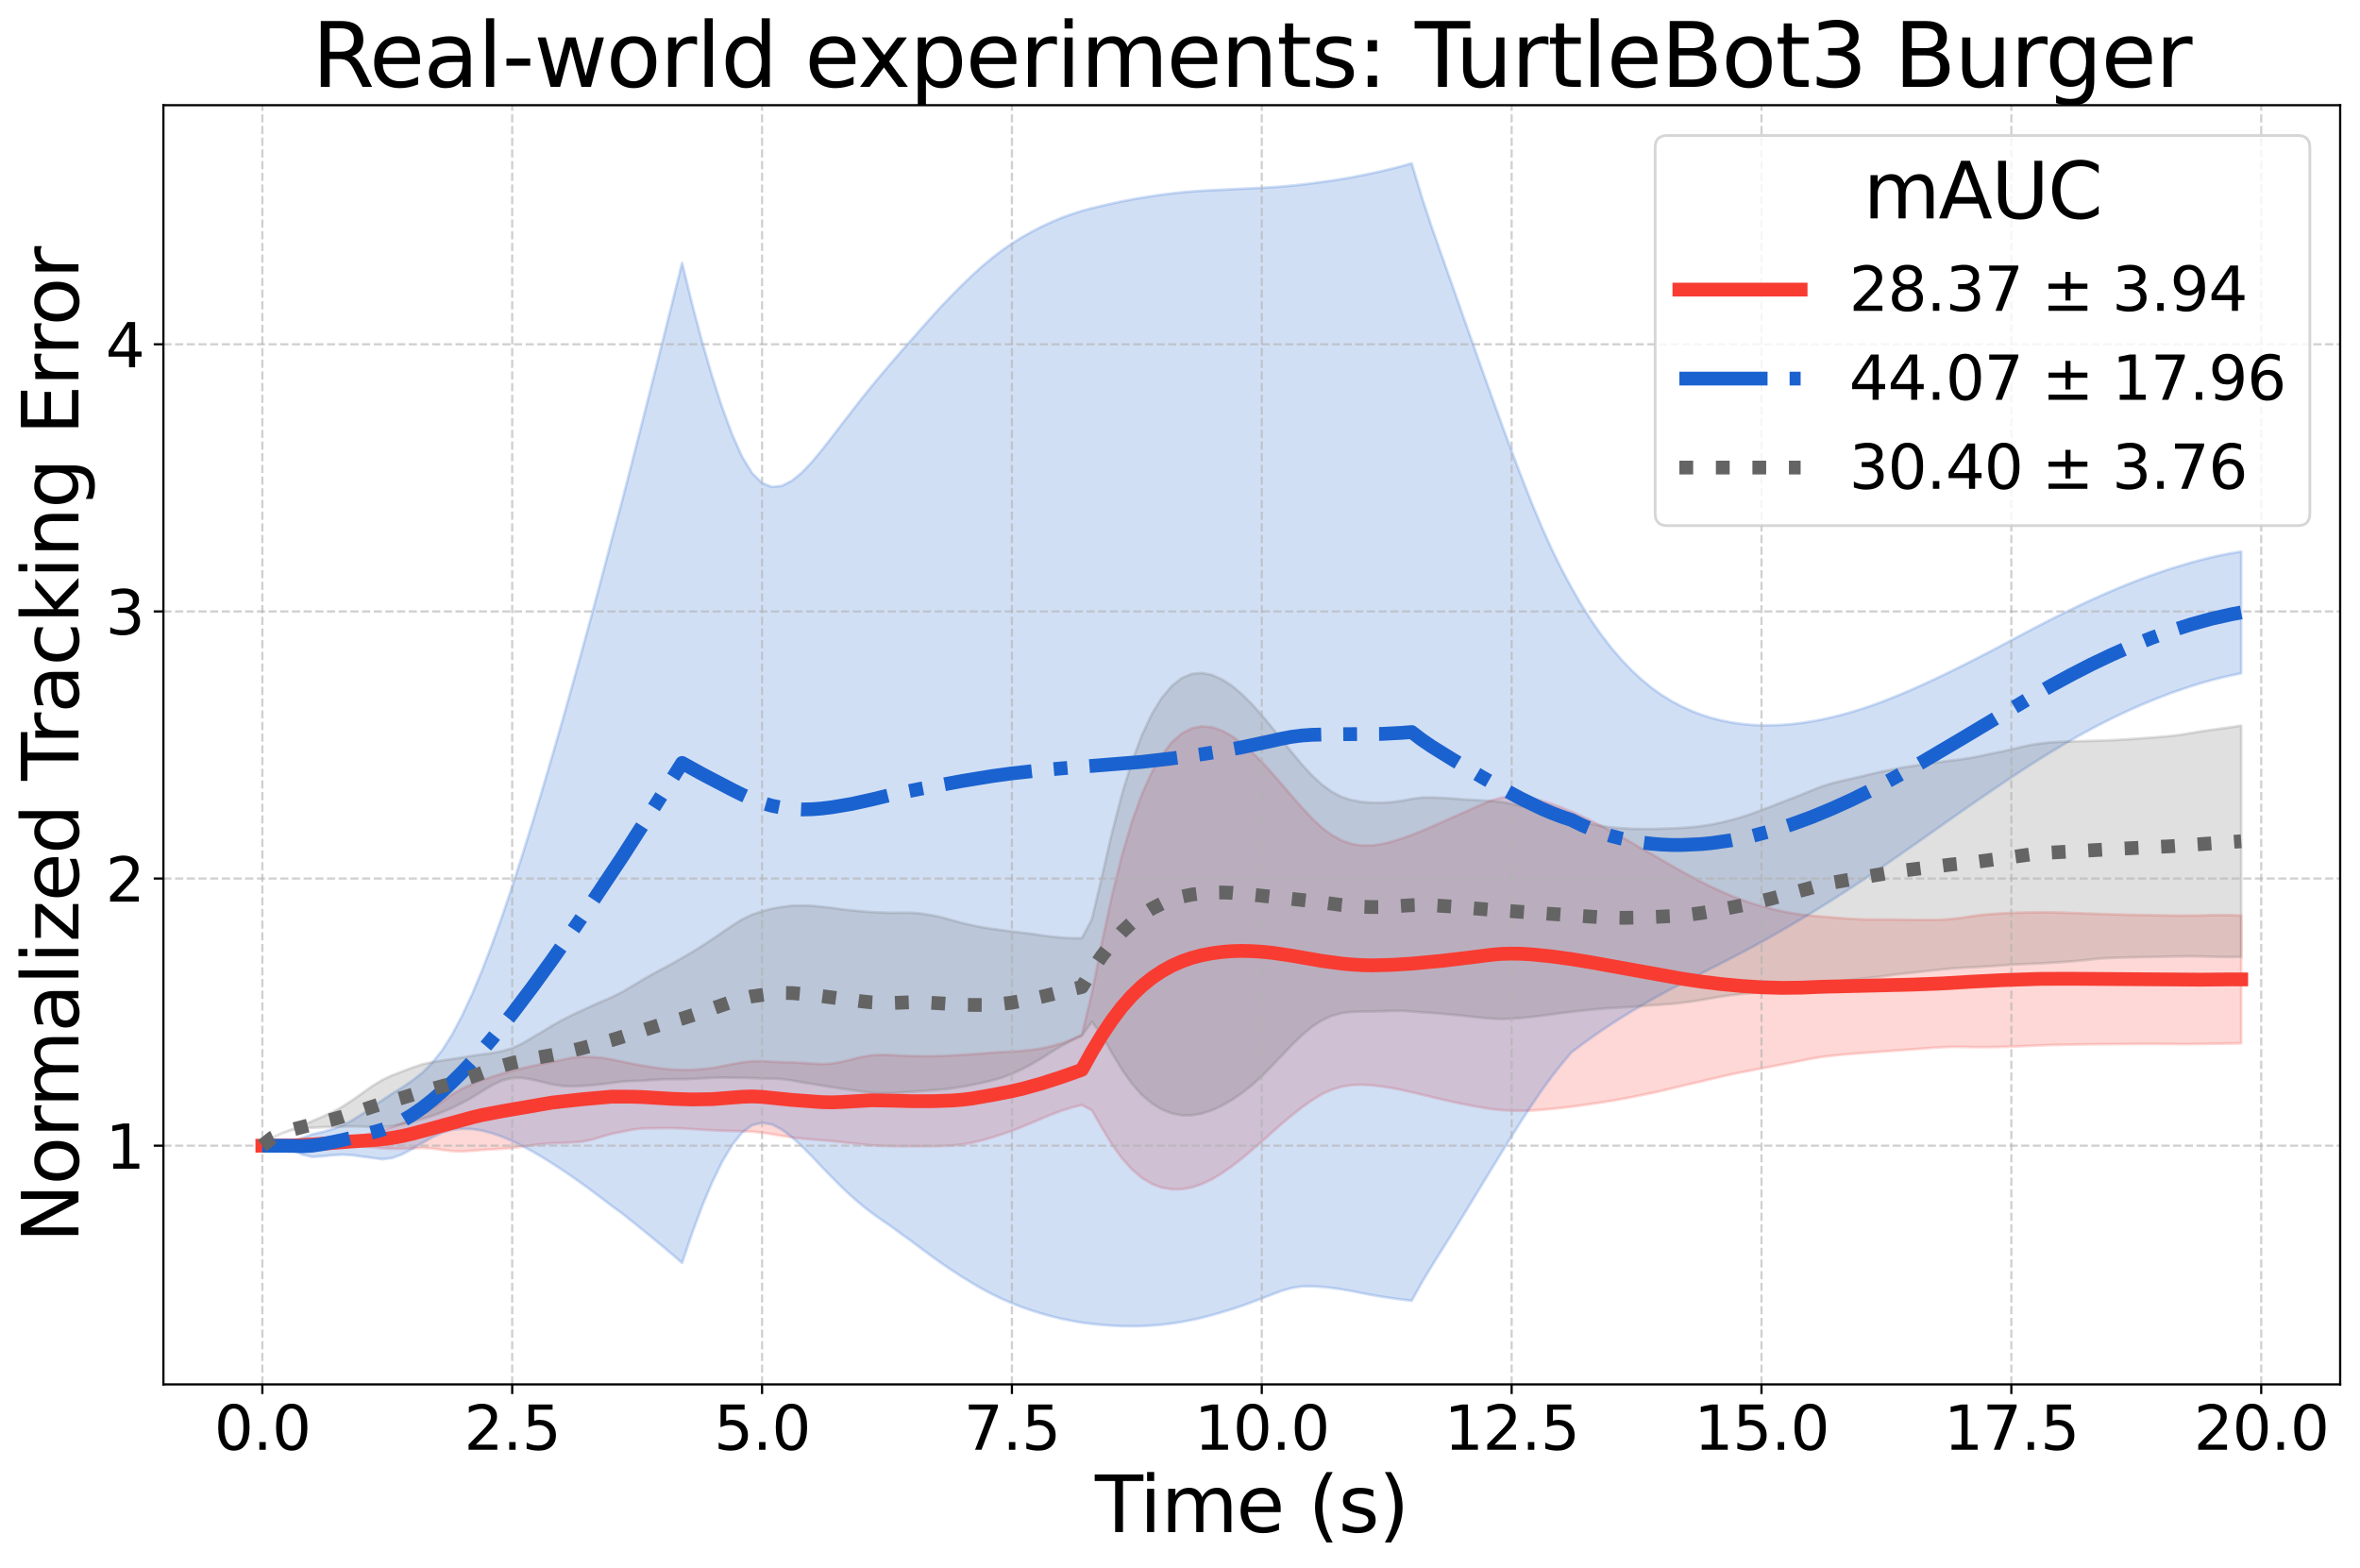 <?xml version="1.0" encoding="utf-8" standalone="no"?>
<!DOCTYPE svg PUBLIC "-//W3C//DTD SVG 1.1//EN"
  "http://www.w3.org/Graphics/SVG/1.1/DTD/svg11.dtd">
<svg xmlns:xlink="http://www.w3.org/1999/xlink" width="856.394pt" height="568.961pt" viewBox="0 0 856.394 568.961" xmlns="http://www.w3.org/2000/svg" version="1.1">
 <defs>
  <style type="text/css">*{stroke-linejoin: round; stroke-linecap: butt}</style>
 </defs>
 <g id="figure_1">
  <g id="patch_1">
   <path d="M 0 568.961 
L 856.394 568.961 
L 856.394 0 
L 0 0 
z
" style="fill: #ffffff"/>
  </g>
  <g id="axes_1">
   <g id="patch_2">
    <path d="M 59.296 502.37 
L 849.194 502.37 
L 849.194 38.17 
L 59.296 38.17 
z
" style="fill: #ffffff"/>
   </g>
   <g id="FillBetweenPolyCollection_1">
    <defs>
     <path id="md0968d7c1f" d="M 95.201 -153.216 
L 95.201 -153.216 
L 98.827 -153.215 
L 102.454 -153.204 
L 106.081 -153.19 
L 109.708 -153.191 
L 113.334 -153.266 
L 116.961 -153.406 
L 120.588 -153.554 
L 124.214 -153.599 
L 127.841 -153.428 
L 131.468 -153.05 
L 135.095 -152.627 
L 138.721 -152.271 
L 142.348 -152.093 
L 145.975 -152.103 
L 149.601 -152.253 
L 153.228 -152.424 
L 156.855 -152.224 
L 160.481 -151.722 
L 164.108 -151.255 
L 167.735 -151.139 
L 171.362 -151.394 
L 174.988 -151.683 
L 178.615 -151.905 
L 182.242 -152.099 
L 185.868 -152.377 
L 189.495 -152.922 
L 193.122 -153.374 
L 196.749 -153.827 
L 200.375 -154.086 
L 204.002 -154.237 
L 207.629 -154.403 
L 211.255 -154.677 
L 214.882 -155.421 
L 218.509 -156.523 
L 222.136 -157.56 
L 225.762 -158.3 
L 229.389 -159.012 
L 233.016 -159.46 
L 236.642 -159.528 
L 240.269 -159.586 
L 243.896 -159.58 
L 247.523 -159.468 
L 251.149 -159.236 
L 254.776 -159.023 
L 258.403 -158.82 
L 262.029 -158.655 
L 265.656 -158.538 
L 269.283 -158.472 
L 272.91 -158.321 
L 276.536 -157.964 
L 280.163 -157.401 
L 283.79 -156.784 
L 287.416 -156.232 
L 291.043 -155.806 
L 294.67 -155.488 
L 298.296 -155.193 
L 301.923 -154.877 
L 305.55 -154.498 
L 309.177 -154.087 
L 312.803 -153.678 
L 316.43 -153.349 
L 320.057 -153.142 
L 323.683 -153.045 
L 327.31 -153.009 
L 330.937 -152.993 
L 334.564 -152.99 
L 338.19 -153.01 
L 341.817 -153.091 
L 345.444 -153.268 
L 349.07 -153.631 
L 352.697 -154.273 
L 356.324 -155.151 
L 359.951 -156.197 
L 363.577 -157.339 
L 367.204 -158.622 
L 370.831 -160.032 
L 374.457 -161.54 
L 378.084 -163.097 
L 381.711 -164.601 
L 385.338 -165.948 
L 388.964 -167.085 
L 392.591 -167.985 
L 396.218 -166.062 
L 399.844 -159.734 
L 403.471 -153.711 
L 407.098 -148.67 
L 410.725 -144.617 
L 414.351 -141.517 
L 417.978 -139.341 
L 421.605 -137.99 
L 425.231 -137.382 
L 428.858 -137.422 
L 432.485 -138.06 
L 436.111 -139.279 
L 439.738 -141.003 
L 443.365 -143.174 
L 446.992 -145.714 
L 450.618 -148.536 
L 454.245 -151.568 
L 457.872 -154.726 
L 461.498 -157.95 
L 465.125 -161.147 
L 468.752 -164.202 
L 472.379 -167.073 
L 476.005 -169.645 
L 479.632 -171.872 
L 483.259 -173.524 
L 486.885 -174.641 
L 490.512 -175.209 
L 494.139 -175.336 
L 497.766 -175.141 
L 501.392 -174.72 
L 505.019 -174.14 
L 508.646 -173.425 
L 512.272 -172.608 
L 515.899 -171.759 
L 519.526 -170.884 
L 523.153 -170.021 
L 526.779 -169.195 
L 530.406 -168.434 
L 534.033 -167.734 
L 537.659 -167.084 
L 541.286 -166.483 
L 544.913 -166.123 
L 548.54 -165.934 
L 552.166 -165.874 
L 555.793 -165.983 
L 559.42 -166.228 
L 563.046 -166.558 
L 566.673 -166.939 
L 570.3 -167.386 
L 573.927 -167.86 
L 577.553 -168.379 
L 581.18 -168.934 
L 584.807 -169.516 
L 588.433 -170.142 
L 592.06 -170.827 
L 595.687 -171.573 
L 599.313 -172.309 
L 602.94 -173.118 
L 606.567 -173.985 
L 610.194 -174.868 
L 613.82 -175.718 
L 617.447 -176.567 
L 621.074 -177.433 
L 624.7 -178.291 
L 628.327 -179.108 
L 631.954 -179.86 
L 635.581 -180.562 
L 639.207 -181.258 
L 642.834 -181.949 
L 646.461 -182.635 
L 650.087 -183.343 
L 653.714 -184.069 
L 657.341 -184.794 
L 660.968 -185.401 
L 664.594 -185.853 
L 668.221 -186.215 
L 671.848 -186.526 
L 675.474 -186.809 
L 679.101 -187.08 
L 682.728 -187.346 
L 686.355 -187.615 
L 689.981 -187.88 
L 693.608 -188.143 
L 697.235 -188.421 
L 700.861 -188.71 
L 704.488 -188.943 
L 708.115 -189.077 
L 711.742 -189.067 
L 715.368 -188.985 
L 718.995 -188.959 
L 722.622 -188.987 
L 726.248 -189.061 
L 729.875 -189.179 
L 733.502 -189.32 
L 737.128 -189.477 
L 740.755 -189.625 
L 744.382 -189.745 
L 748.009 -189.835 
L 751.635 -189.905 
L 755.262 -189.971 
L 758.889 -190.021 
L 762.515 -190.057 
L 766.142 -190.077 
L 769.769 -190.098 
L 773.396 -190.134 
L 777.022 -190.161 
L 780.649 -190.155 
L 784.276 -190.14 
L 787.902 -190.126 
L 791.529 -190.089 
L 795.156 -190.103 
L 798.783 -190.149 
L 802.409 -190.206 
L 806.036 -190.25 
L 809.663 -190.3 
L 813.289 -190.358 
L 813.289 -236.753 
L 813.289 -236.753 
L 809.663 -236.845 
L 806.036 -236.886 
L 802.409 -236.855 
L 798.783 -236.782 
L 795.156 -236.723 
L 791.529 -236.71 
L 787.902 -236.75 
L 784.276 -236.795 
L 780.649 -236.854 
L 777.022 -236.918 
L 773.396 -236.988 
L 769.769 -237.077 
L 766.142 -237.174 
L 762.515 -237.287 
L 758.889 -237.414 
L 755.262 -237.546 
L 751.635 -237.677 
L 748.009 -237.789 
L 744.382 -237.867 
L 740.755 -237.892 
L 737.128 -237.866 
L 733.502 -237.794 
L 729.875 -237.684 
L 726.248 -237.51 
L 722.622 -237.265 
L 718.995 -236.945 
L 715.368 -236.476 
L 711.742 -235.897 
L 708.115 -235.463 
L 704.488 -235.218 
L 700.861 -235.121 
L 697.235 -235.134 
L 693.608 -235.183 
L 689.981 -235.232 
L 686.355 -235.272 
L 682.728 -235.277 
L 679.101 -235.271 
L 675.474 -235.336 
L 671.848 -235.516 
L 668.221 -235.772 
L 664.594 -236.064 
L 660.968 -236.367 
L 657.341 -236.683 
L 653.714 -237.071 
L 650.087 -237.627 
L 646.461 -238.336 
L 642.834 -239.173 
L 639.207 -240.125 
L 635.581 -241.221 
L 631.954 -242.474 
L 628.327 -243.871 
L 624.7 -245.419 
L 621.074 -247.11 
L 617.447 -248.905 
L 613.82 -250.808 
L 610.194 -252.79 
L 606.567 -254.85 
L 602.94 -256.937 
L 599.313 -259.06 
L 595.687 -261.078 
L 592.06 -263.179 
L 588.433 -265.234 
L 584.807 -267.227 
L 581.18 -269.182 
L 577.553 -271.055 
L 573.927 -272.823 
L 570.3 -274.446 
L 566.673 -275.907 
L 563.046 -277.249 
L 559.42 -278.392 
L 555.793 -279.299 
L 552.166 -279.839 
L 548.54 -279.894 
L 544.913 -279.526 
L 541.286 -278.533 
L 537.659 -277.016 
L 534.033 -275.439 
L 530.406 -273.817 
L 526.779 -272.198 
L 523.153 -270.572 
L 519.526 -268.977 
L 515.899 -267.427 
L 512.272 -265.96 
L 508.646 -264.654 
L 505.019 -263.528 
L 501.392 -262.659 
L 497.766 -262.168 
L 494.139 -262.153 
L 490.512 -262.716 
L 486.885 -263.958 
L 483.259 -265.957 
L 479.632 -268.681 
L 476.005 -272.091 
L 472.379 -275.979 
L 468.752 -280.131 
L 465.125 -284.366 
L 461.498 -288.52 
L 457.872 -292.461 
L 454.245 -296.074 
L 450.618 -299.264 
L 446.992 -301.896 
L 443.365 -303.858 
L 439.738 -305.064 
L 436.111 -305.383 
L 432.485 -304.686 
L 428.858 -302.806 
L 425.231 -299.627 
L 421.605 -294.996 
L 417.978 -288.769 
L 414.351 -280.726 
L 410.725 -270.663 
L 407.098 -258.385 
L 403.471 -243.741 
L 399.844 -226.844 
L 396.218 -208.556 
L 392.591 -193.538 
L 388.964 -191.795 
L 385.338 -190.406 
L 381.711 -189.356 
L 378.084 -188.566 
L 374.457 -188.006 
L 370.831 -187.616 
L 367.204 -187.367 
L 363.577 -187.19 
L 359.951 -186.98 
L 356.324 -186.676 
L 352.697 -186.392 
L 349.07 -186.158 
L 345.444 -185.948 
L 341.817 -185.791 
L 338.19 -185.715 
L 334.564 -185.705 
L 330.937 -185.755 
L 327.31 -185.886 
L 323.683 -186.076 
L 320.057 -186.191 
L 316.43 -186.043 
L 312.803 -185.462 
L 309.177 -184.551 
L 305.55 -183.657 
L 301.923 -183.023 
L 298.296 -182.851 
L 294.67 -183.019 
L 291.043 -183.242 
L 287.416 -183.42 
L 283.79 -183.533 
L 280.163 -183.695 
L 276.536 -183.897 
L 272.91 -183.865 
L 269.283 -183.455 
L 265.656 -182.819 
L 262.029 -182.06 
L 258.403 -181.405 
L 254.776 -180.989 
L 251.149 -180.755 
L 247.523 -180.728 
L 243.896 -180.863 
L 240.269 -181.201 
L 236.642 -181.739 
L 233.016 -182.301 
L 229.389 -182.977 
L 225.762 -183.728 
L 222.136 -184.489 
L 218.509 -185.107 
L 214.882 -185.354 
L 211.255 -185.451 
L 207.629 -185.148 
L 204.002 -184.359 
L 200.375 -183.639 
L 196.749 -182.888 
L 193.122 -182.131 
L 189.495 -181.298 
L 185.868 -180.379 
L 182.242 -179.372 
L 178.615 -178.257 
L 174.988 -177.027 
L 171.362 -175.602 
L 167.735 -173.923 
L 164.108 -171.816 
L 160.481 -169.277 
L 156.855 -166.807 
L 153.228 -164.613 
L 149.601 -162.852 
L 145.975 -161.339 
L 142.348 -159.988 
L 138.721 -158.842 
L 135.095 -157.805 
L 131.468 -156.896 
L 127.841 -156.108 
L 124.214 -155.461 
L 120.588 -154.953 
L 116.961 -154.515 
L 113.334 -154.065 
L 109.708 -153.655 
L 106.081 -153.372 
L 102.454 -153.249 
L 98.827 -153.217 
L 95.201 -153.216 
z
" style="stroke: #f83c32; stroke-opacity: 0.2"/>
    </defs>
    <g clip-path="url(#pcc7bb0c8c8)">
     <use xlink:href="#md0968d7c1f" x="0" y="568.961" style="fill: #f83c32; fill-opacity: 0.2; stroke: #f83c32; stroke-opacity: 0.2"/>
    </g>
   </g>
   <g id="FillBetweenPolyCollection_2">
    <defs>
     <path id="mbc4283daad" d="M 95.201 -153.216 
L 95.201 -153.216 
L 98.827 -153.166 
L 102.454 -152.906 
L 106.081 -151.798 
L 109.708 -149.982 
L 113.334 -149.132 
L 116.961 -149.364 
L 120.588 -149.777 
L 124.214 -149.978 
L 127.841 -149.772 
L 131.468 -149.247 
L 135.095 -148.79 
L 138.721 -148.296 
L 142.348 -148.757 
L 145.975 -150.105 
L 149.601 -152.023 
L 153.228 -154.19 
L 156.855 -156.266 
L 160.481 -157.93 
L 164.108 -159.013 
L 167.735 -159.335 
L 171.362 -159.235 
L 174.988 -158.667 
L 178.615 -157.72 
L 182.242 -156.444 
L 185.868 -154.902 
L 189.495 -153.135 
L 193.122 -151.177 
L 196.749 -149.057 
L 200.375 -146.802 
L 204.002 -144.443 
L 207.629 -141.961 
L 211.255 -139.404 
L 214.882 -136.761 
L 218.509 -134.04 
L 222.136 -131.239 
L 225.762 -128.64 
L 229.389 -125.744 
L 233.016 -122.813 
L 236.642 -119.848 
L 240.269 -116.85 
L 243.896 -113.808 
L 247.523 -110.653 
L 251.149 -121.46 
L 254.776 -131.233 
L 258.403 -139.885 
L 262.029 -147.326 
L 265.656 -153.447 
L 269.283 -157.953 
L 272.91 -160.626 
L 276.536 -161.516 
L 280.163 -160.888 
L 283.79 -159.015 
L 287.416 -156.257 
L 291.043 -152.933 
L 294.67 -149.256 
L 298.296 -145.447 
L 301.923 -141.687 
L 305.55 -138.074 
L 309.177 -134.686 
L 312.803 -131.571 
L 316.43 -128.751 
L 320.057 -126.181 
L 323.683 -123.693 
L 327.31 -121.017 
L 330.937 -118.422 
L 334.564 -115.693 
L 338.19 -113.018 
L 341.817 -110.438 
L 345.444 -107.981 
L 349.07 -105.635 
L 352.697 -103.403 
L 356.324 -101.306 
L 359.951 -99.374 
L 363.577 -97.622 
L 367.204 -96.05 
L 370.831 -94.636 
L 374.457 -93.387 
L 378.084 -92.258 
L 381.711 -91.26 
L 385.338 -90.381 
L 388.964 -89.638 
L 392.591 -89.014 
L 396.218 -88.547 
L 399.844 -88.193 
L 403.471 -87.917 
L 407.098 -87.747 
L 410.725 -87.691 
L 414.351 -87.766 
L 417.978 -87.966 
L 421.605 -88.266 
L 425.231 -88.709 
L 428.858 -89.266 
L 432.485 -89.966 
L 436.111 -90.784 
L 439.738 -91.728 
L 443.365 -92.767 
L 446.992 -93.889 
L 450.618 -95.091 
L 454.245 -96.403 
L 457.872 -97.773 
L 461.498 -99.192 
L 465.125 -100.552 
L 468.752 -101.597 
L 472.379 -102.139 
L 476.005 -102.202 
L 479.632 -101.983 
L 483.259 -101.6 
L 486.885 -101.096 
L 490.512 -100.461 
L 494.139 -99.732 
L 497.766 -99.037 
L 501.392 -98.422 
L 505.019 -97.885 
L 508.646 -97.399 
L 512.272 -96.962 
L 515.899 -103.472 
L 519.526 -109.501 
L 523.153 -115.276 
L 526.779 -121.074 
L 530.406 -126.959 
L 534.033 -132.9 
L 537.659 -138.868 
L 541.286 -144.838 
L 544.913 -150.762 
L 548.54 -156.62 
L 552.166 -162.355 
L 555.793 -167.917 
L 559.42 -173.222 
L 563.046 -178.195 
L 566.673 -182.825 
L 570.3 -187.129 
L 573.927 -189.839 
L 577.553 -192.463 
L 581.18 -194.995 
L 584.807 -197.417 
L 588.433 -199.731 
L 592.06 -201.954 
L 595.687 -204.108 
L 599.313 -206.186 
L 602.94 -208.201 
L 606.567 -210.139 
L 610.194 -212.045 
L 613.82 -213.927 
L 617.447 -215.782 
L 621.074 -217.621 
L 624.7 -219.47 
L 628.327 -221.322 
L 631.954 -223.225 
L 635.581 -225.149 
L 639.207 -227.133 
L 642.834 -229.168 
L 646.461 -231.251 
L 650.087 -233.366 
L 653.714 -235.518 
L 657.341 -237.706 
L 660.968 -239.949 
L 664.594 -242.231 
L 668.221 -244.535 
L 671.848 -246.881 
L 675.474 -249.265 
L 679.101 -251.689 
L 682.728 -254.154 
L 686.355 -256.667 
L 689.981 -259.188 
L 693.608 -261.714 
L 697.235 -264.253 
L 700.861 -266.813 
L 704.488 -269.37 
L 708.115 -271.923 
L 711.742 -274.471 
L 715.368 -277 
L 718.995 -279.51 
L 722.622 -281.975 
L 726.248 -284.435 
L 729.875 -286.865 
L 733.502 -289.254 
L 737.128 -291.6 
L 740.755 -293.904 
L 744.382 -296.143 
L 748.009 -298.311 
L 751.635 -300.423 
L 755.262 -302.472 
L 758.889 -304.446 
L 762.515 -306.334 
L 766.142 -308.151 
L 769.769 -309.9 
L 773.396 -311.582 
L 777.022 -313.174 
L 780.649 -314.683 
L 784.276 -316.136 
L 787.902 -317.506 
L 791.529 -318.768 
L 795.156 -319.977 
L 798.783 -321.095 
L 802.409 -322.117 
L 806.036 -323.047 
L 809.663 -323.88 
L 813.289 -324.639 
L 813.289 -368.819 
L 813.289 -368.819 
L 809.663 -368.203 
L 806.036 -367.509 
L 802.409 -366.709 
L 798.783 -365.817 
L 795.156 -364.831 
L 791.529 -363.765 
L 787.902 -362.658 
L 784.276 -361.45 
L 780.649 -360.177 
L 777.022 -358.854 
L 773.396 -357.461 
L 769.769 -355.991 
L 766.142 -354.466 
L 762.515 -352.889 
L 758.889 -351.262 
L 755.262 -349.577 
L 751.635 -347.835 
L 748.009 -346.049 
L 744.382 -344.237 
L 740.755 -342.37 
L 737.128 -340.469 
L 733.502 -338.552 
L 729.875 -336.628 
L 726.248 -334.694 
L 722.622 -332.783 
L 718.995 -330.906 
L 715.368 -329.047 
L 711.742 -327.213 
L 708.115 -325.422 
L 704.488 -323.657 
L 700.861 -321.946 
L 697.235 -320.276 
L 693.608 -318.668 
L 689.981 -317.12 
L 686.355 -315.634 
L 682.728 -314.216 
L 679.101 -312.9 
L 675.474 -311.677 
L 671.848 -310.561 
L 668.221 -309.551 
L 664.594 -308.652 
L 660.968 -307.853 
L 657.341 -307.172 
L 653.714 -306.617 
L 650.087 -306.195 
L 646.461 -305.905 
L 642.834 -305.756 
L 639.207 -305.755 
L 635.581 -305.924 
L 631.954 -306.267 
L 628.327 -306.789 
L 624.7 -307.506 
L 621.074 -308.423 
L 617.447 -309.568 
L 613.82 -310.969 
L 610.194 -312.616 
L 606.567 -314.554 
L 602.94 -316.805 
L 599.313 -319.401 
L 595.687 -322.378 
L 592.06 -325.753 
L 588.433 -329.54 
L 584.807 -333.76 
L 581.18 -338.445 
L 577.553 -343.629 
L 573.927 -349.346 
L 570.3 -355.649 
L 566.673 -362.386 
L 563.046 -369.776 
L 559.42 -377.838 
L 555.793 -386.55 
L 552.166 -395.75 
L 548.54 -405.301 
L 544.913 -415.118 
L 541.286 -425.107 
L 537.659 -435.26 
L 534.033 -445.505 
L 530.406 -455.786 
L 526.779 -466.067 
L 523.153 -476.306 
L 519.526 -486.645 
L 515.899 -497.618 
L 512.272 -509.691 
L 508.646 -508.665 
L 505.019 -507.733 
L 501.392 -506.882 
L 497.766 -506.076 
L 494.139 -505.326 
L 490.512 -504.618 
L 486.885 -503.975 
L 483.259 -503.423 
L 479.632 -502.913 
L 476.005 -502.432 
L 472.379 -501.978 
L 468.752 -501.605 
L 465.125 -501.279 
L 461.498 -501.02 
L 457.872 -500.808 
L 454.245 -500.63 
L 450.618 -500.464 
L 446.992 -500.282 
L 443.365 -500.104 
L 439.738 -499.928 
L 436.111 -499.738 
L 432.485 -499.476 
L 428.858 -499.165 
L 425.231 -498.765 
L 421.605 -498.312 
L 417.978 -497.781 
L 414.351 -497.211 
L 410.725 -496.59 
L 407.098 -495.88 
L 403.471 -495.107 
L 399.844 -494.276 
L 396.218 -493.413 
L 392.591 -492.441 
L 388.964 -491.267 
L 385.338 -489.97 
L 381.711 -488.46 
L 378.084 -486.767 
L 374.457 -484.896 
L 370.831 -482.863 
L 367.204 -480.586 
L 363.577 -478.071 
L 359.951 -475.286 
L 356.324 -472.249 
L 352.697 -468.95 
L 349.07 -465.463 
L 345.444 -461.819 
L 341.817 -458.025 
L 338.19 -454.066 
L 334.564 -449.989 
L 330.937 -445.879 
L 327.31 -441.785 
L 323.683 -437.568 
L 320.057 -433.325 
L 316.43 -428.962 
L 312.803 -424.475 
L 309.177 -419.827 
L 305.55 -415.119 
L 301.923 -410.38 
L 298.296 -405.741 
L 294.67 -401.355 
L 291.043 -397.53 
L 287.416 -394.559 
L 283.79 -392.669 
L 280.163 -392.255 
L 276.536 -393.709 
L 272.91 -397.295 
L 269.283 -403.273 
L 265.656 -411.373 
L 262.029 -421.211 
L 258.403 -432.462 
L 254.776 -444.971 
L 251.149 -458.683 
L 247.523 -473.572 
L 243.896 -458.921 
L 240.269 -444.399 
L 236.642 -429.954 
L 233.016 -415.619 
L 229.389 -401.371 
L 225.762 -387.246 
L 222.136 -373.808 
L 218.509 -360.017 
L 214.882 -346.456 
L 211.255 -333.134 
L 207.629 -320.053 
L 204.002 -307.154 
L 200.375 -294.567 
L 196.749 -282.241 
L 193.122 -270.195 
L 189.495 -258.528 
L 185.868 -247.278 
L 182.242 -236.557 
L 178.615 -226.432 
L 174.988 -216.985 
L 171.362 -208.303 
L 167.735 -200.497 
L 164.108 -193.634 
L 160.481 -187.892 
L 156.855 -183.3 
L 153.228 -179.678 
L 149.601 -176.843 
L 145.975 -174.369 
L 142.348 -172.148 
L 138.721 -169.749 
L 135.095 -167.196 
L 131.468 -164.765 
L 127.841 -162.452 
L 124.214 -160.545 
L 120.588 -159.207 
L 116.961 -158.184 
L 113.334 -157.349 
L 109.708 -156.068 
L 106.081 -154.51 
L 102.454 -153.395 
L 98.827 -153.246 
L 95.201 -153.216 
z
" style="stroke: #1a62cf; stroke-opacity: 0.2"/>
    </defs>
    <g clip-path="url(#pcc7bb0c8c8)">
     <use xlink:href="#mbc4283daad" x="0" y="568.961" style="fill: #1a62cf; fill-opacity: 0.2; stroke: #1a62cf; stroke-opacity: 0.2"/>
    </g>
   </g>
   <g id="FillBetweenPolyCollection_3">
    <defs>
     <path id="m355052d36c" d="M 95.201 -153.216 
L 95.201 -153.216 
L 98.827 -156.133 
L 102.454 -157.816 
L 106.081 -158.969 
L 109.708 -159.502 
L 113.334 -159.727 
L 116.961 -159.915 
L 120.588 -160.079 
L 124.214 -160.156 
L 127.841 -160.212 
L 131.468 -160.157 
L 135.095 -159.992 
L 138.721 -160.018 
L 142.348 -160.328 
L 145.975 -160.987 
L 149.601 -161.938 
L 153.228 -162.938 
L 156.855 -164.049 
L 160.481 -165.397 
L 164.108 -166.962 
L 167.735 -168.754 
L 171.362 -170.743 
L 174.988 -172.973 
L 178.615 -175.196 
L 182.242 -176.896 
L 185.868 -177.814 
L 189.495 -177.833 
L 193.122 -177.218 
L 196.749 -176.363 
L 200.375 -175.474 
L 204.002 -174.891 
L 207.629 -174.772 
L 211.255 -174.908 
L 214.882 -175.189 
L 218.509 -175.539 
L 222.136 -176.014 
L 225.762 -176.5 
L 229.389 -176.697 
L 233.016 -176.8 
L 236.642 -177.055 
L 240.269 -177.294 
L 243.896 -177.352 
L 247.523 -177.342 
L 251.149 -177.468 
L 254.776 -177.671 
L 258.403 -177.855 
L 262.029 -177.943 
L 265.656 -177.901 
L 269.283 -177.86 
L 272.91 -177.752 
L 276.536 -177.616 
L 280.163 -177.592 
L 283.79 -177.402 
L 287.416 -176.89 
L 291.043 -176.217 
L 294.67 -175.65 
L 298.296 -175.031 
L 301.923 -174.455 
L 305.55 -173.908 
L 309.177 -173.395 
L 312.803 -172.895 
L 316.43 -172.437 
L 320.057 -172.198 
L 323.683 -172.286 
L 327.31 -172.556 
L 330.937 -172.8 
L 334.564 -173.07 
L 338.19 -173.341 
L 341.817 -173.629 
L 345.444 -174.037 
L 349.07 -174.597 
L 352.697 -175.278 
L 356.324 -176.034 
L 359.951 -176.875 
L 363.577 -177.928 
L 367.204 -179.296 
L 370.831 -180.971 
L 374.457 -182.867 
L 378.084 -185.021 
L 381.711 -187.346 
L 385.338 -189.5 
L 388.964 -191.421 
L 392.591 -193.107 
L 396.218 -198.175 
L 399.844 -193.344 
L 403.471 -186.905 
L 407.098 -180.891 
L 410.725 -175.758 
L 414.351 -171.666 
L 417.978 -168.602 
L 421.605 -166.383 
L 425.231 -164.938 
L 428.858 -164.243 
L 432.485 -164.259 
L 436.111 -164.874 
L 439.738 -166.044 
L 443.365 -167.721 
L 446.992 -169.81 
L 450.618 -172.271 
L 454.245 -175.132 
L 457.872 -178.416 
L 461.498 -182.098 
L 465.125 -185.926 
L 468.752 -189.724 
L 472.379 -193.25 
L 476.005 -196.304 
L 479.632 -198.689 
L 483.259 -200.352 
L 486.885 -201.328 
L 490.512 -201.759 
L 494.139 -201.899 
L 497.766 -201.926 
L 501.392 -201.983 
L 505.019 -202.131 
L 508.646 -202.166 
L 512.272 -201.923 
L 515.899 -201.634 
L 519.526 -201.396 
L 523.153 -201.102 
L 526.779 -200.773 
L 530.406 -200.428 
L 534.033 -200.036 
L 537.659 -199.655 
L 541.286 -199.349 
L 544.913 -199.196 
L 548.54 -199.319 
L 552.166 -199.602 
L 555.793 -199.957 
L 559.42 -200.381 
L 563.046 -200.882 
L 566.673 -201.358 
L 570.3 -201.798 
L 573.927 -202.211 
L 577.553 -202.59 
L 581.18 -202.915 
L 584.807 -203.16 
L 588.433 -203.367 
L 592.06 -203.601 
L 595.687 -203.869 
L 599.313 -204.146 
L 602.94 -204.406 
L 606.567 -204.679 
L 610.194 -205.058 
L 613.82 -205.528 
L 617.447 -206.104 
L 621.074 -206.737 
L 624.7 -207.355 
L 628.327 -207.864 
L 631.954 -208.255 
L 635.581 -208.577 
L 639.207 -208.938 
L 642.834 -209.406 
L 646.461 -209.98 
L 650.087 -210.551 
L 653.714 -211.126 
L 657.341 -211.652 
L 660.968 -212.121 
L 664.594 -212.551 
L 668.221 -212.976 
L 671.848 -213.41 
L 675.474 -213.808 
L 679.101 -214.202 
L 682.728 -214.644 
L 686.355 -215.146 
L 689.981 -215.577 
L 693.608 -215.962 
L 697.235 -216.365 
L 700.861 -216.779 
L 704.488 -217.172 
L 708.115 -217.513 
L 711.742 -217.758 
L 715.368 -217.949 
L 718.995 -218.143 
L 722.622 -218.36 
L 726.248 -218.621 
L 729.875 -218.879 
L 733.502 -219.079 
L 737.128 -219.238 
L 740.755 -219.397 
L 744.382 -219.579 
L 748.009 -219.817 
L 751.635 -220.094 
L 755.262 -220.424 
L 758.889 -220.807 
L 762.515 -221.16 
L 766.142 -221.359 
L 769.769 -221.467 
L 773.396 -221.554 
L 777.022 -221.626 
L 780.649 -221.699 
L 784.276 -221.782 
L 787.902 -221.859 
L 791.529 -221.907 
L 795.156 -221.933 
L 798.783 -221.888 
L 802.409 -221.79 
L 806.036 -221.69 
L 809.663 -221.669 
L 813.289 -221.729 
L 813.289 -305.654 
L 813.289 -305.654 
L 809.663 -305.094 
L 806.036 -304.58 
L 802.409 -304.091 
L 798.783 -303.567 
L 795.156 -302.984 
L 791.529 -302.355 
L 787.902 -301.917 
L 784.276 -301.573 
L 780.649 -301.298 
L 777.022 -301.035 
L 773.396 -300.776 
L 769.769 -300.551 
L 766.142 -300.356 
L 762.515 -300.217 
L 758.889 -300.138 
L 755.262 -300.016 
L 751.635 -299.912 
L 748.009 -299.781 
L 744.382 -299.596 
L 740.755 -299.227 
L 737.128 -298.689 
L 733.502 -297.902 
L 729.875 -297.011 
L 726.248 -296.229 
L 722.622 -295.483 
L 718.995 -294.715 
L 715.368 -294.01 
L 711.742 -293.451 
L 708.115 -292.993 
L 704.488 -292.524 
L 700.861 -292.044 
L 697.235 -291.489 
L 693.608 -290.949 
L 689.981 -290.382 
L 686.355 -289.663 
L 682.728 -288.929 
L 679.101 -288.126 
L 675.474 -287.241 
L 671.848 -286.401 
L 668.221 -285.585 
L 664.594 -284.679 
L 660.968 -283.528 
L 657.341 -282.109 
L 653.714 -280.607 
L 650.087 -279.193 
L 646.461 -277.782 
L 642.834 -276.37 
L 639.207 -274.991 
L 635.581 -273.651 
L 631.954 -272.446 
L 628.327 -271.41 
L 624.7 -270.526 
L 621.074 -269.767 
L 617.447 -269.198 
L 613.82 -268.809 
L 610.194 -268.548 
L 606.567 -268.386 
L 602.94 -268.26 
L 599.313 -268.172 
L 595.687 -268.162 
L 592.06 -268.237 
L 588.433 -268.429 
L 584.807 -268.726 
L 581.18 -269.23 
L 577.553 -269.936 
L 573.927 -270.818 
L 570.3 -271.863 
L 566.673 -272.914 
L 563.046 -273.845 
L 559.42 -274.742 
L 555.793 -275.615 
L 552.166 -276.46 
L 548.54 -277.255 
L 544.913 -277.925 
L 541.286 -278.269 
L 537.659 -278.508 
L 534.033 -278.712 
L 530.406 -278.949 
L 526.779 -279.229 
L 523.153 -279.451 
L 519.526 -279.595 
L 515.899 -279.559 
L 512.272 -279.061 
L 508.646 -278.371 
L 505.019 -277.891 
L 501.392 -277.676 
L 497.766 -277.692 
L 494.139 -277.96 
L 490.512 -278.618 
L 486.885 -279.777 
L 483.259 -281.673 
L 479.632 -284.318 
L 476.005 -287.696 
L 472.379 -291.629 
L 468.752 -295.982 
L 465.125 -300.541 
L 461.498 -305.093 
L 457.872 -309.46 
L 454.245 -313.494 
L 450.618 -317.099 
L 446.992 -320.134 
L 443.365 -322.478 
L 439.738 -324.058 
L 436.111 -324.758 
L 432.485 -324.438 
L 428.858 -322.915 
L 425.231 -320.075 
L 421.605 -315.777 
L 417.978 -309.884 
L 414.351 -302.177 
L 410.725 -292.476 
L 407.098 -280.636 
L 403.471 -266.614 
L 399.844 -250.821 
L 396.218 -235.405 
L 392.591 -228.519 
L 388.964 -228.522 
L 385.338 -228.712 
L 381.711 -229.069 
L 378.084 -229.541 
L 374.457 -230.078 
L 370.831 -230.518 
L 367.204 -230.961 
L 363.577 -231.428 
L 359.951 -231.922 
L 356.324 -232.503 
L 352.697 -233.214 
L 349.07 -234.055 
L 345.444 -235.052 
L 341.817 -236.059 
L 338.19 -236.833 
L 334.564 -237.419 
L 330.937 -237.745 
L 327.31 -237.77 
L 323.683 -237.721 
L 320.057 -237.811 
L 316.43 -237.989 
L 312.803 -238.285 
L 309.177 -238.603 
L 305.55 -239.015 
L 301.923 -239.529 
L 298.296 -239.914 
L 294.67 -240.263 
L 291.043 -240.399 
L 287.416 -240.319 
L 283.79 -239.867 
L 280.163 -239.249 
L 276.536 -238.258 
L 272.91 -237.072 
L 269.283 -235.338 
L 265.656 -233.051 
L 262.029 -230.595 
L 258.403 -228.114 
L 254.776 -225.725 
L 251.149 -223.47 
L 247.523 -221.335 
L 243.896 -219.287 
L 240.269 -217.329 
L 236.642 -215.399 
L 233.016 -213.31 
L 229.389 -211.119 
L 225.762 -208.988 
L 222.136 -207.155 
L 218.509 -205.618 
L 214.882 -204.011 
L 211.255 -202.323 
L 207.629 -200.658 
L 204.002 -198.81 
L 200.375 -196.782 
L 196.749 -194.558 
L 193.122 -192.448 
L 189.495 -190.291 
L 185.868 -188.613 
L 182.242 -187.529 
L 178.615 -186.81 
L 174.988 -186.352 
L 171.362 -185.842 
L 167.735 -185.24 
L 164.108 -184.671 
L 160.481 -184.131 
L 156.855 -183.564 
L 153.228 -182.752 
L 149.601 -181.536 
L 145.975 -180.159 
L 142.348 -178.753 
L 138.721 -177.075 
L 135.095 -174.852 
L 131.468 -172.276 
L 127.841 -169.714 
L 124.214 -167.361 
L 120.588 -165.362 
L 116.961 -163.73 
L 113.334 -162.161 
L 109.708 -160.601 
L 106.081 -159.155 
L 102.454 -157.855 
L 98.827 -156.135 
L 95.201 -153.216 
z
" style="stroke: #646464; stroke-opacity: 0.2"/>
    </defs>
    <g clip-path="url(#pcc7bb0c8c8)">
     <use xlink:href="#m355052d36c" x="0" y="568.961" style="fill: #646464; fill-opacity: 0.2; stroke: #646464; stroke-opacity: 0.2"/>
    </g>
   </g>
   <g id="matplotlib.axis_1">
    <g id="xtick_1">
     <g id="line2d_1">
      <path d="M 95.201 502.37 
L 95.201 38.17 
" clip-path="url(#pcc7bb0c8c8)" style="fill: none; stroke-dasharray: 2.96,1.28; stroke-dashoffset: 0; stroke: #b0b0b0; stroke-opacity: 0.6; stroke-width: 0.8"/>
     </g>
     <g id="line2d_2">
      <defs>
       <path id="m27ae702630" d="M 0 0 
L 0 3.5 
" style="stroke: #000000; stroke-width: 0.8"/>
      </defs>
      <g>
       <use xlink:href="#m27ae702630" x="95.201" y="502.37" style="stroke: #000000; stroke-width: 0.8"/>
      </g>
     </g>
     <g id="text_1">
      <!-- 0.0 -->
      <g transform="translate(77.707 526.087) scale(0.22 -0.22)">
       <defs>
        <path id="DejaVuSans-30" d="M 2034 4250 
Q 1547 4250 1301 3770 
Q 1056 3291 1056 2328 
Q 1056 1369 1301 889 
Q 1547 409 2034 409 
Q 2525 409 2770 889 
Q 3016 1369 3016 2328 
Q 3016 3291 2770 3770 
Q 2525 4250 2034 4250 
z
M 2034 4750 
Q 2819 4750 3233 4129 
Q 3647 3509 3647 2328 
Q 3647 1150 3233 529 
Q 2819 -91 2034 -91 
Q 1250 -91 836 529 
Q 422 1150 422 2328 
Q 422 3509 836 4129 
Q 1250 4750 2034 4750 
z
" transform="scale(0.016)"/>
        <path id="DejaVuSans-2e" d="M 684 794 
L 1344 794 
L 1344 0 
L 684 0 
L 684 794 
z
" transform="scale(0.016)"/>
       </defs>
       <use xlink:href="#DejaVuSans-30"/>
       <use xlink:href="#DejaVuSans-2e" transform="translate(63.623 0)"/>
       <use xlink:href="#DejaVuSans-30" transform="translate(95.41 0)"/>
      </g>
     </g>
    </g>
    <g id="xtick_2">
     <g id="line2d_3">
      <path d="M 185.868 502.37 
L 185.868 38.17 
" clip-path="url(#pcc7bb0c8c8)" style="fill: none; stroke-dasharray: 2.96,1.28; stroke-dashoffset: 0; stroke: #b0b0b0; stroke-opacity: 0.6; stroke-width: 0.8"/>
     </g>
     <g id="line2d_4">
      <g>
       <use xlink:href="#m27ae702630" x="185.868" y="502.37" style="stroke: #000000; stroke-width: 0.8"/>
      </g>
     </g>
     <g id="text_2">
      <!-- 2.5 -->
      <g transform="translate(168.375 526.087) scale(0.22 -0.22)">
       <defs>
        <path id="DejaVuSans-32" d="M 1228 531 
L 3431 531 
L 3431 0 
L 469 0 
L 469 531 
Q 828 903 1448 1529 
Q 2069 2156 2228 2338 
Q 2531 2678 2651 2914 
Q 2772 3150 2772 3378 
Q 2772 3750 2511 3984 
Q 2250 4219 1831 4219 
Q 1534 4219 1204 4116 
Q 875 4013 500 3803 
L 500 4441 
Q 881 4594 1212 4672 
Q 1544 4750 1819 4750 
Q 2544 4750 2975 4387 
Q 3406 4025 3406 3419 
Q 3406 3131 3298 2873 
Q 3191 2616 2906 2266 
Q 2828 2175 2409 1742 
Q 1991 1309 1228 531 
z
" transform="scale(0.016)"/>
        <path id="DejaVuSans-35" d="M 691 4666 
L 3169 4666 
L 3169 4134 
L 1269 4134 
L 1269 2991 
Q 1406 3038 1543 3061 
Q 1681 3084 1819 3084 
Q 2600 3084 3056 2656 
Q 3513 2228 3513 1497 
Q 3513 744 3044 326 
Q 2575 -91 1722 -91 
Q 1428 -91 1123 -41 
Q 819 9 494 109 
L 494 744 
Q 775 591 1075 516 
Q 1375 441 1709 441 
Q 2250 441 2565 725 
Q 2881 1009 2881 1497 
Q 2881 1984 2565 2268 
Q 2250 2553 1709 2553 
Q 1456 2553 1204 2497 
Q 953 2441 691 2322 
L 691 4666 
z
" transform="scale(0.016)"/>
       </defs>
       <use xlink:href="#DejaVuSans-32"/>
       <use xlink:href="#DejaVuSans-2e" transform="translate(63.623 0)"/>
       <use xlink:href="#DejaVuSans-35" transform="translate(95.41 0)"/>
      </g>
     </g>
    </g>
    <g id="xtick_3">
     <g id="line2d_5">
      <path d="M 276.536 502.37 
L 276.536 38.17 
" clip-path="url(#pcc7bb0c8c8)" style="fill: none; stroke-dasharray: 2.96,1.28; stroke-dashoffset: 0; stroke: #b0b0b0; stroke-opacity: 0.6; stroke-width: 0.8"/>
     </g>
     <g id="line2d_6">
      <g>
       <use xlink:href="#m27ae702630" x="276.536" y="502.37" style="stroke: #000000; stroke-width: 0.8"/>
      </g>
     </g>
     <g id="text_3">
      <!-- 5.0 -->
      <g transform="translate(259.043 526.087) scale(0.22 -0.22)">
       <use xlink:href="#DejaVuSans-35"/>
       <use xlink:href="#DejaVuSans-2e" transform="translate(63.623 0)"/>
       <use xlink:href="#DejaVuSans-30" transform="translate(95.41 0)"/>
      </g>
     </g>
    </g>
    <g id="xtick_4">
     <g id="line2d_7">
      <path d="M 367.204 502.37 
L 367.204 38.17 
" clip-path="url(#pcc7bb0c8c8)" style="fill: none; stroke-dasharray: 2.96,1.28; stroke-dashoffset: 0; stroke: #b0b0b0; stroke-opacity: 0.6; stroke-width: 0.8"/>
     </g>
     <g id="line2d_8">
      <g>
       <use xlink:href="#m27ae702630" x="367.204" y="502.37" style="stroke: #000000; stroke-width: 0.8"/>
      </g>
     </g>
     <g id="text_4">
      <!-- 7.5 -->
      <g transform="translate(349.711 526.087) scale(0.22 -0.22)">
       <defs>
        <path id="DejaVuSans-37" d="M 525 4666 
L 3525 4666 
L 3525 4397 
L 1831 0 
L 1172 0 
L 2766 4134 
L 525 4134 
L 525 4666 
z
" transform="scale(0.016)"/>
       </defs>
       <use xlink:href="#DejaVuSans-37"/>
       <use xlink:href="#DejaVuSans-2e" transform="translate(63.623 0)"/>
       <use xlink:href="#DejaVuSans-35" transform="translate(95.41 0)"/>
      </g>
     </g>
    </g>
    <g id="xtick_5">
     <g id="line2d_9">
      <path d="M 457.872 502.37 
L 457.872 38.17 
" clip-path="url(#pcc7bb0c8c8)" style="fill: none; stroke-dasharray: 2.96,1.28; stroke-dashoffset: 0; stroke: #b0b0b0; stroke-opacity: 0.6; stroke-width: 0.8"/>
     </g>
     <g id="line2d_10">
      <g>
       <use xlink:href="#m27ae702630" x="457.872" y="502.37" style="stroke: #000000; stroke-width: 0.8"/>
      </g>
     </g>
     <g id="text_5">
      <!-- 10.0 -->
      <g transform="translate(433.38 526.087) scale(0.22 -0.22)">
       <defs>
        <path id="DejaVuSans-31" d="M 794 531 
L 1825 531 
L 1825 4091 
L 703 3866 
L 703 4441 
L 1819 4666 
L 2450 4666 
L 2450 531 
L 3481 531 
L 3481 0 
L 794 0 
L 794 531 
z
" transform="scale(0.016)"/>
       </defs>
       <use xlink:href="#DejaVuSans-31"/>
       <use xlink:href="#DejaVuSans-30" transform="translate(63.623 0)"/>
       <use xlink:href="#DejaVuSans-2e" transform="translate(127.246 0)"/>
       <use xlink:href="#DejaVuSans-30" transform="translate(159.033 0)"/>
      </g>
     </g>
    </g>
    <g id="xtick_6">
     <g id="line2d_11">
      <path d="M 548.54 502.37 
L 548.54 38.17 
" clip-path="url(#pcc7bb0c8c8)" style="fill: none; stroke-dasharray: 2.96,1.28; stroke-dashoffset: 0; stroke: #b0b0b0; stroke-opacity: 0.6; stroke-width: 0.8"/>
     </g>
     <g id="line2d_12">
      <g>
       <use xlink:href="#m27ae702630" x="548.54" y="502.37" style="stroke: #000000; stroke-width: 0.8"/>
      </g>
     </g>
     <g id="text_6">
      <!-- 12.5 -->
      <g transform="translate(524.047 526.087) scale(0.22 -0.22)">
       <use xlink:href="#DejaVuSans-31"/>
       <use xlink:href="#DejaVuSans-32" transform="translate(63.623 0)"/>
       <use xlink:href="#DejaVuSans-2e" transform="translate(127.246 0)"/>
       <use xlink:href="#DejaVuSans-35" transform="translate(159.033 0)"/>
      </g>
     </g>
    </g>
    <g id="xtick_7">
     <g id="line2d_13">
      <path d="M 639.207 502.37 
L 639.207 38.17 
" clip-path="url(#pcc7bb0c8c8)" style="fill: none; stroke-dasharray: 2.96,1.28; stroke-dashoffset: 0; stroke: #b0b0b0; stroke-opacity: 0.6; stroke-width: 0.8"/>
     </g>
     <g id="line2d_14">
      <g>
       <use xlink:href="#m27ae702630" x="639.207" y="502.37" style="stroke: #000000; stroke-width: 0.8"/>
      </g>
     </g>
     <g id="text_7">
      <!-- 15.0 -->
      <g transform="translate(614.715 526.087) scale(0.22 -0.22)">
       <use xlink:href="#DejaVuSans-31"/>
       <use xlink:href="#DejaVuSans-35" transform="translate(63.623 0)"/>
       <use xlink:href="#DejaVuSans-2e" transform="translate(127.246 0)"/>
       <use xlink:href="#DejaVuSans-30" transform="translate(159.033 0)"/>
      </g>
     </g>
    </g>
    <g id="xtick_8">
     <g id="line2d_15">
      <path d="M 729.875 502.37 
L 729.875 38.17 
" clip-path="url(#pcc7bb0c8c8)" style="fill: none; stroke-dasharray: 2.96,1.28; stroke-dashoffset: 0; stroke: #b0b0b0; stroke-opacity: 0.6; stroke-width: 0.8"/>
     </g>
     <g id="line2d_16">
      <g>
       <use xlink:href="#m27ae702630" x="729.875" y="502.37" style="stroke: #000000; stroke-width: 0.8"/>
      </g>
     </g>
     <g id="text_8">
      <!-- 17.5 -->
      <g transform="translate(705.383 526.087) scale(0.22 -0.22)">
       <use xlink:href="#DejaVuSans-31"/>
       <use xlink:href="#DejaVuSans-37" transform="translate(63.623 0)"/>
       <use xlink:href="#DejaVuSans-2e" transform="translate(127.246 0)"/>
       <use xlink:href="#DejaVuSans-35" transform="translate(159.033 0)"/>
      </g>
     </g>
    </g>
    <g id="xtick_9">
     <g id="line2d_17">
      <path d="M 820.543 502.37 
L 820.543 38.17 
" clip-path="url(#pcc7bb0c8c8)" style="fill: none; stroke-dasharray: 2.96,1.28; stroke-dashoffset: 0; stroke: #b0b0b0; stroke-opacity: 0.6; stroke-width: 0.8"/>
     </g>
     <g id="line2d_18">
      <g>
       <use xlink:href="#m27ae702630" x="820.543" y="502.37" style="stroke: #000000; stroke-width: 0.8"/>
      </g>
     </g>
     <g id="text_9">
      <!-- 20.0 -->
      <g transform="translate(796.051 526.087) scale(0.22 -0.22)">
       <use xlink:href="#DejaVuSans-32"/>
       <use xlink:href="#DejaVuSans-30" transform="translate(63.623 0)"/>
       <use xlink:href="#DejaVuSans-2e" transform="translate(127.246 0)"/>
       <use xlink:href="#DejaVuSans-30" transform="translate(159.033 0)"/>
      </g>
     </g>
    </g>
    <g id="text_10">
     <!-- Time (s) -->
     <g transform="translate(397.324 555.938) scale(0.28 -0.28)">
      <defs>
       <path id="DejaVuSans-54" d="M -19 4666 
L 3928 4666 
L 3928 4134 
L 2272 4134 
L 2272 0 
L 1638 0 
L 1638 4134 
L -19 4134 
L -19 4666 
z
" transform="scale(0.016)"/>
       <path id="DejaVuSans-69" d="M 603 3500 
L 1178 3500 
L 1178 0 
L 603 0 
L 603 3500 
z
M 603 4863 
L 1178 4863 
L 1178 4134 
L 603 4134 
L 603 4863 
z
" transform="scale(0.016)"/>
       <path id="DejaVuSans-6d" d="M 3328 2828 
Q 3544 3216 3844 3400 
Q 4144 3584 4550 3584 
Q 5097 3584 5394 3201 
Q 5691 2819 5691 2113 
L 5691 0 
L 5113 0 
L 5113 2094 
Q 5113 2597 4934 2840 
Q 4756 3084 4391 3084 
Q 3944 3084 3684 2787 
Q 3425 2491 3425 1978 
L 3425 0 
L 2847 0 
L 2847 2094 
Q 2847 2600 2669 2842 
Q 2491 3084 2119 3084 
Q 1678 3084 1418 2786 
Q 1159 2488 1159 1978 
L 1159 0 
L 581 0 
L 581 3500 
L 1159 3500 
L 1159 2956 
Q 1356 3278 1631 3431 
Q 1906 3584 2284 3584 
Q 2666 3584 2933 3390 
Q 3200 3197 3328 2828 
z
" transform="scale(0.016)"/>
       <path id="DejaVuSans-65" d="M 3597 1894 
L 3597 1613 
L 953 1613 
Q 991 1019 1311 708 
Q 1631 397 2203 397 
Q 2534 397 2845 478 
Q 3156 559 3463 722 
L 3463 178 
Q 3153 47 2828 -22 
Q 2503 -91 2169 -91 
Q 1331 -91 842 396 
Q 353 884 353 1716 
Q 353 2575 817 3079 
Q 1281 3584 2069 3584 
Q 2775 3584 3186 3129 
Q 3597 2675 3597 1894 
z
M 3022 2063 
Q 3016 2534 2758 2815 
Q 2500 3097 2075 3097 
Q 1594 3097 1305 2825 
Q 1016 2553 972 2059 
L 3022 2063 
z
" transform="scale(0.016)"/>
       <path id="DejaVuSans-20" transform="scale(0.016)"/>
       <path id="DejaVuSans-28" d="M 1984 4856 
Q 1566 4138 1362 3434 
Q 1159 2731 1159 2009 
Q 1159 1288 1364 580 
Q 1569 -128 1984 -844 
L 1484 -844 
Q 1016 -109 783 600 
Q 550 1309 550 2009 
Q 550 2706 781 3412 
Q 1013 4119 1484 4856 
L 1984 4856 
z
" transform="scale(0.016)"/>
       <path id="DejaVuSans-73" d="M 2834 3397 
L 2834 2853 
Q 2591 2978 2328 3040 
Q 2066 3103 1784 3103 
Q 1356 3103 1142 2972 
Q 928 2841 928 2578 
Q 928 2378 1081 2264 
Q 1234 2150 1697 2047 
L 1894 2003 
Q 2506 1872 2764 1633 
Q 3022 1394 3022 966 
Q 3022 478 2636 193 
Q 2250 -91 1575 -91 
Q 1294 -91 989 -36 
Q 684 19 347 128 
L 347 722 
Q 666 556 975 473 
Q 1284 391 1588 391 
Q 1994 391 2212 530 
Q 2431 669 2431 922 
Q 2431 1156 2273 1281 
Q 2116 1406 1581 1522 
L 1381 1569 
Q 847 1681 609 1914 
Q 372 2147 372 2553 
Q 372 3047 722 3315 
Q 1072 3584 1716 3584 
Q 2034 3584 2315 3537 
Q 2597 3491 2834 3397 
z
" transform="scale(0.016)"/>
       <path id="DejaVuSans-29" d="M 513 4856 
L 1013 4856 
Q 1481 4119 1714 3412 
Q 1947 2706 1947 2009 
Q 1947 1309 1714 600 
Q 1481 -109 1013 -844 
L 513 -844 
Q 928 -128 1133 580 
Q 1338 1288 1338 2009 
Q 1338 2731 1133 3434 
Q 928 4138 513 4856 
z
" transform="scale(0.016)"/>
      </defs>
      <use xlink:href="#DejaVuSans-54"/>
      <use xlink:href="#DejaVuSans-69" transform="translate(57.959 0)"/>
      <use xlink:href="#DejaVuSans-6d" transform="translate(85.742 0)"/>
      <use xlink:href="#DejaVuSans-65" transform="translate(183.154 0)"/>
      <use xlink:href="#DejaVuSans-20" transform="translate(244.678 0)"/>
      <use xlink:href="#DejaVuSans-28" transform="translate(276.465 0)"/>
      <use xlink:href="#DejaVuSans-73" transform="translate(315.479 0)"/>
      <use xlink:href="#DejaVuSans-29" transform="translate(367.578 0)"/>
     </g>
    </g>
   </g>
   <g id="matplotlib.axis_2">
    <g id="ytick_1">
     <g id="line2d_19">
      <path d="M 59.296 415.745 
L 849.194 415.745 
" clip-path="url(#pcc7bb0c8c8)" style="fill: none; stroke-dasharray: 2.96,1.28; stroke-dashoffset: 0; stroke: #b0b0b0; stroke-opacity: 0.6; stroke-width: 0.8"/>
     </g>
     <g id="line2d_20">
      <defs>
       <path id="m8a83fc815e" d="M 0 0 
L -3.5 0 
" style="stroke: #000000; stroke-width: 0.8"/>
      </defs>
      <g>
       <use xlink:href="#m8a83fc815e" x="59.296" y="415.745" style="stroke: #000000; stroke-width: 0.8"/>
      </g>
     </g>
     <g id="text_11">
      <!-- 1 -->
      <g transform="translate(38.299 424.103) scale(0.22 -0.22)">
       <use xlink:href="#DejaVuSans-31"/>
      </g>
     </g>
    </g>
    <g id="ytick_2">
     <g id="line2d_21">
      <path d="M 59.296 318.806 
L 849.194 318.806 
" clip-path="url(#pcc7bb0c8c8)" style="fill: none; stroke-dasharray: 2.96,1.28; stroke-dashoffset: 0; stroke: #b0b0b0; stroke-opacity: 0.6; stroke-width: 0.8"/>
     </g>
     <g id="line2d_22">
      <g>
       <use xlink:href="#m8a83fc815e" x="59.296" y="318.806" style="stroke: #000000; stroke-width: 0.8"/>
      </g>
     </g>
     <g id="text_12">
      <!-- 2 -->
      <g transform="translate(38.299 327.164) scale(0.22 -0.22)">
       <use xlink:href="#DejaVuSans-32"/>
      </g>
     </g>
    </g>
    <g id="ytick_3">
     <g id="line2d_23">
      <path d="M 59.296 221.868 
L 849.194 221.868 
" clip-path="url(#pcc7bb0c8c8)" style="fill: none; stroke-dasharray: 2.96,1.28; stroke-dashoffset: 0; stroke: #b0b0b0; stroke-opacity: 0.6; stroke-width: 0.8"/>
     </g>
     <g id="line2d_24">
      <g>
       <use xlink:href="#m8a83fc815e" x="59.296" y="221.868" style="stroke: #000000; stroke-width: 0.8"/>
      </g>
     </g>
     <g id="text_13">
      <!-- 3 -->
      <g transform="translate(38.299 230.226) scale(0.22 -0.22)">
       <defs>
        <path id="DejaVuSans-33" d="M 2597 2516 
Q 3050 2419 3304 2112 
Q 3559 1806 3559 1356 
Q 3559 666 3084 287 
Q 2609 -91 1734 -91 
Q 1441 -91 1130 -33 
Q 819 25 488 141 
L 488 750 
Q 750 597 1062 519 
Q 1375 441 1716 441 
Q 2309 441 2620 675 
Q 2931 909 2931 1356 
Q 2931 1769 2642 2001 
Q 2353 2234 1838 2234 
L 1294 2234 
L 1294 2753 
L 1863 2753 
Q 2328 2753 2575 2939 
Q 2822 3125 2822 3475 
Q 2822 3834 2567 4026 
Q 2313 4219 1838 4219 
Q 1578 4219 1281 4162 
Q 984 4106 628 3988 
L 628 4550 
Q 988 4650 1302 4700 
Q 1616 4750 1894 4750 
Q 2613 4750 3031 4423 
Q 3450 4097 3450 3541 
Q 3450 3153 3228 2886 
Q 3006 2619 2597 2516 
z
" transform="scale(0.016)"/>
       </defs>
       <use xlink:href="#DejaVuSans-33"/>
      </g>
     </g>
    </g>
    <g id="ytick_4">
     <g id="line2d_25">
      <path d="M 59.296 124.929 
L 849.194 124.929 
" clip-path="url(#pcc7bb0c8c8)" style="fill: none; stroke-dasharray: 2.96,1.28; stroke-dashoffset: 0; stroke: #b0b0b0; stroke-opacity: 0.6; stroke-width: 0.8"/>
     </g>
     <g id="line2d_26">
      <g>
       <use xlink:href="#m8a83fc815e" x="59.296" y="124.929" style="stroke: #000000; stroke-width: 0.8"/>
      </g>
     </g>
     <g id="text_14">
      <!-- 4 -->
      <g transform="translate(38.299 133.287) scale(0.22 -0.22)">
       <defs>
        <path id="DejaVuSans-34" d="M 2419 4116 
L 825 1625 
L 2419 1625 
L 2419 4116 
z
M 2253 4666 
L 3047 4666 
L 3047 1625 
L 3713 1625 
L 3713 1100 
L 3047 1100 
L 3047 0 
L 2419 0 
L 2419 1100 
L 313 1100 
L 313 1709 
L 2253 4666 
z
" transform="scale(0.016)"/>
       </defs>
       <use xlink:href="#DejaVuSans-34"/>
      </g>
     </g>
    </g>
    <g id="text_15">
     <!-- Normalized Tracking Error -->
     <g transform="translate(28.476 450.957) rotate(-90) scale(0.28 -0.28)">
      <defs>
       <path id="DejaVuSans-4e" d="M 628 4666 
L 1478 4666 
L 3547 763 
L 3547 4666 
L 4159 4666 
L 4159 0 
L 3309 0 
L 1241 3903 
L 1241 0 
L 628 0 
L 628 4666 
z
" transform="scale(0.016)"/>
       <path id="DejaVuSans-6f" d="M 1959 3097 
Q 1497 3097 1228 2736 
Q 959 2375 959 1747 
Q 959 1119 1226 758 
Q 1494 397 1959 397 
Q 2419 397 2687 759 
Q 2956 1122 2956 1747 
Q 2956 2369 2687 2733 
Q 2419 3097 1959 3097 
z
M 1959 3584 
Q 2709 3584 3137 3096 
Q 3566 2609 3566 1747 
Q 3566 888 3137 398 
Q 2709 -91 1959 -91 
Q 1206 -91 779 398 
Q 353 888 353 1747 
Q 353 2609 779 3096 
Q 1206 3584 1959 3584 
z
" transform="scale(0.016)"/>
       <path id="DejaVuSans-72" d="M 2631 2963 
Q 2534 3019 2420 3045 
Q 2306 3072 2169 3072 
Q 1681 3072 1420 2755 
Q 1159 2438 1159 1844 
L 1159 0 
L 581 0 
L 581 3500 
L 1159 3500 
L 1159 2956 
Q 1341 3275 1631 3429 
Q 1922 3584 2338 3584 
Q 2397 3584 2469 3576 
Q 2541 3569 2628 3553 
L 2631 2963 
z
" transform="scale(0.016)"/>
       <path id="DejaVuSans-61" d="M 2194 1759 
Q 1497 1759 1228 1600 
Q 959 1441 959 1056 
Q 959 750 1161 570 
Q 1363 391 1709 391 
Q 2188 391 2477 730 
Q 2766 1069 2766 1631 
L 2766 1759 
L 2194 1759 
z
M 3341 1997 
L 3341 0 
L 2766 0 
L 2766 531 
Q 2569 213 2275 61 
Q 1981 -91 1556 -91 
Q 1019 -91 701 211 
Q 384 513 384 1019 
Q 384 1609 779 1909 
Q 1175 2209 1959 2209 
L 2766 2209 
L 2766 2266 
Q 2766 2663 2505 2880 
Q 2244 3097 1772 3097 
Q 1472 3097 1187 3025 
Q 903 2953 641 2809 
L 641 3341 
Q 956 3463 1253 3523 
Q 1550 3584 1831 3584 
Q 2591 3584 2966 3190 
Q 3341 2797 3341 1997 
z
" transform="scale(0.016)"/>
       <path id="DejaVuSans-6c" d="M 603 4863 
L 1178 4863 
L 1178 0 
L 603 0 
L 603 4863 
z
" transform="scale(0.016)"/>
       <path id="DejaVuSans-7a" d="M 353 3500 
L 3084 3500 
L 3084 2975 
L 922 459 
L 3084 459 
L 3084 0 
L 275 0 
L 275 525 
L 2438 3041 
L 353 3041 
L 353 3500 
z
" transform="scale(0.016)"/>
       <path id="DejaVuSans-64" d="M 2906 2969 
L 2906 4863 
L 3481 4863 
L 3481 0 
L 2906 0 
L 2906 525 
Q 2725 213 2448 61 
Q 2172 -91 1784 -91 
Q 1150 -91 751 415 
Q 353 922 353 1747 
Q 353 2572 751 3078 
Q 1150 3584 1784 3584 
Q 2172 3584 2448 3432 
Q 2725 3281 2906 2969 
z
M 947 1747 
Q 947 1113 1208 752 
Q 1469 391 1925 391 
Q 2381 391 2643 752 
Q 2906 1113 2906 1747 
Q 2906 2381 2643 2742 
Q 2381 3103 1925 3103 
Q 1469 3103 1208 2742 
Q 947 2381 947 1747 
z
" transform="scale(0.016)"/>
       <path id="DejaVuSans-63" d="M 3122 3366 
L 3122 2828 
Q 2878 2963 2633 3030 
Q 2388 3097 2138 3097 
Q 1578 3097 1268 2742 
Q 959 2388 959 1747 
Q 959 1106 1268 751 
Q 1578 397 2138 397 
Q 2388 397 2633 464 
Q 2878 531 3122 666 
L 3122 134 
Q 2881 22 2623 -34 
Q 2366 -91 2075 -91 
Q 1284 -91 818 406 
Q 353 903 353 1747 
Q 353 2603 823 3093 
Q 1294 3584 2113 3584 
Q 2378 3584 2631 3529 
Q 2884 3475 3122 3366 
z
" transform="scale(0.016)"/>
       <path id="DejaVuSans-6b" d="M 581 4863 
L 1159 4863 
L 1159 1991 
L 2875 3500 
L 3609 3500 
L 1753 1863 
L 3688 0 
L 2938 0 
L 1159 1709 
L 1159 0 
L 581 0 
L 581 4863 
z
" transform="scale(0.016)"/>
       <path id="DejaVuSans-6e" d="M 3513 2113 
L 3513 0 
L 2938 0 
L 2938 2094 
Q 2938 2591 2744 2837 
Q 2550 3084 2163 3084 
Q 1697 3084 1428 2787 
Q 1159 2491 1159 1978 
L 1159 0 
L 581 0 
L 581 3500 
L 1159 3500 
L 1159 2956 
Q 1366 3272 1645 3428 
Q 1925 3584 2291 3584 
Q 2894 3584 3203 3211 
Q 3513 2838 3513 2113 
z
" transform="scale(0.016)"/>
       <path id="DejaVuSans-67" d="M 2906 1791 
Q 2906 2416 2648 2759 
Q 2391 3103 1925 3103 
Q 1463 3103 1205 2759 
Q 947 2416 947 1791 
Q 947 1169 1205 825 
Q 1463 481 1925 481 
Q 2391 481 2648 825 
Q 2906 1169 2906 1791 
z
M 3481 434 
Q 3481 -459 3084 -895 
Q 2688 -1331 1869 -1331 
Q 1566 -1331 1297 -1286 
Q 1028 -1241 775 -1147 
L 775 -588 
Q 1028 -725 1275 -790 
Q 1522 -856 1778 -856 
Q 2344 -856 2625 -561 
Q 2906 -266 2906 331 
L 2906 616 
Q 2728 306 2450 153 
Q 2172 0 1784 0 
Q 1141 0 747 490 
Q 353 981 353 1791 
Q 353 2603 747 3093 
Q 1141 3584 1784 3584 
Q 2172 3584 2450 3431 
Q 2728 3278 2906 2969 
L 2906 3500 
L 3481 3500 
L 3481 434 
z
" transform="scale(0.016)"/>
       <path id="DejaVuSans-45" d="M 628 4666 
L 3578 4666 
L 3578 4134 
L 1259 4134 
L 1259 2753 
L 3481 2753 
L 3481 2222 
L 1259 2222 
L 1259 531 
L 3634 531 
L 3634 0 
L 628 0 
L 628 4666 
z
" transform="scale(0.016)"/>
      </defs>
      <use xlink:href="#DejaVuSans-4e"/>
      <use xlink:href="#DejaVuSans-6f" transform="translate(74.805 0)"/>
      <use xlink:href="#DejaVuSans-72" transform="translate(135.986 0)"/>
      <use xlink:href="#DejaVuSans-6d" transform="translate(175.35 0)"/>
      <use xlink:href="#DejaVuSans-61" transform="translate(272.762 0)"/>
      <use xlink:href="#DejaVuSans-6c" transform="translate(334.041 0)"/>
      <use xlink:href="#DejaVuSans-69" transform="translate(361.824 0)"/>
      <use xlink:href="#DejaVuSans-7a" transform="translate(389.607 0)"/>
      <use xlink:href="#DejaVuSans-65" transform="translate(442.098 0)"/>
      <use xlink:href="#DejaVuSans-64" transform="translate(503.621 0)"/>
      <use xlink:href="#DejaVuSans-20" transform="translate(567.098 0)"/>
      <use xlink:href="#DejaVuSans-54" transform="translate(598.885 0)"/>
      <use xlink:href="#DejaVuSans-72" transform="translate(645.219 0)"/>
      <use xlink:href="#DejaVuSans-61" transform="translate(686.332 0)"/>
      <use xlink:href="#DejaVuSans-63" transform="translate(747.611 0)"/>
      <use xlink:href="#DejaVuSans-6b" transform="translate(802.592 0)"/>
      <use xlink:href="#DejaVuSans-69" transform="translate(860.502 0)"/>
      <use xlink:href="#DejaVuSans-6e" transform="translate(888.285 0)"/>
      <use xlink:href="#DejaVuSans-67" transform="translate(951.664 0)"/>
      <use xlink:href="#DejaVuSans-20" transform="translate(1015.141 0)"/>
      <use xlink:href="#DejaVuSans-45" transform="translate(1046.928 0)"/>
      <use xlink:href="#DejaVuSans-72" transform="translate(1110.111 0)"/>
      <use xlink:href="#DejaVuSans-72" transform="translate(1149.475 0)"/>
      <use xlink:href="#DejaVuSans-6f" transform="translate(1188.338 0)"/>
      <use xlink:href="#DejaVuSans-72" transform="translate(1249.52 0)"/>
     </g>
    </g>
   </g>
   <g id="line2d_27">
    <path d="M 95.201 415.745 
L 106.081 415.679 
L 113.334 415.295 
L 127.841 414.193 
L 135.095 413.744 
L 138.721 413.405 
L 142.348 412.92 
L 145.975 412.24 
L 149.601 411.408 
L 160.481 408.461 
L 171.362 405.462 
L 174.988 404.605 
L 182.242 403.225 
L 200.375 400.098 
L 211.255 398.897 
L 222.136 397.936 
L 229.389 397.966 
L 233.016 398.08 
L 243.896 398.739 
L 251.149 398.965 
L 258.403 398.848 
L 265.656 398.282 
L 269.283 397.997 
L 272.91 397.868 
L 276.536 398.03 
L 287.416 399.135 
L 298.296 399.939 
L 301.923 400.011 
L 305.55 399.883 
L 316.43 399.265 
L 323.683 399.4 
L 330.937 399.587 
L 338.19 399.598 
L 345.444 399.353 
L 349.07 399.066 
L 352.697 398.628 
L 359.951 397.372 
L 367.204 395.966 
L 370.831 395.137 
L 378.084 393.129 
L 385.338 390.784 
L 392.591 388.199 
L 396.218 381.651 
L 399.844 375.672 
L 403.471 370.235 
L 407.098 365.433 
L 410.725 361.321 
L 414.351 357.839 
L 417.978 354.906 
L 421.605 352.468 
L 425.231 350.456 
L 428.858 348.846 
L 432.485 347.588 
L 436.111 346.629 
L 439.738 345.927 
L 443.365 345.445 
L 446.992 345.156 
L 450.618 345.061 
L 454.245 345.14 
L 457.872 345.367 
L 461.498 345.725 
L 468.752 346.794 
L 479.632 348.684 
L 486.885 349.661 
L 490.512 349.998 
L 494.139 350.216 
L 497.766 350.306 
L 505.019 350.126 
L 512.272 349.677 
L 523.153 348.664 
L 534.033 347.374 
L 541.286 346.453 
L 544.913 346.136 
L 548.54 346.047 
L 552.166 346.104 
L 555.793 346.32 
L 563.046 347.057 
L 570.3 348.045 
L 577.553 349.243 
L 610.194 355.132 
L 617.447 356.225 
L 624.7 357.106 
L 631.954 357.794 
L 639.207 358.269 
L 646.461 358.475 
L 653.714 358.391 
L 660.968 358.077 
L 693.608 357.298 
L 704.488 356.88 
L 715.368 356.23 
L 726.248 355.675 
L 740.755 355.202 
L 751.635 355.17 
L 798.783 355.495 
L 809.663 355.389 
L 813.289 355.405 
L 813.289 355.405 
" clip-path="url(#pcc7bb0c8c8)" style="fill: none; stroke: #f83c32; stroke-width: 5; stroke-linecap: square"/>
   </g>
   <g id="line2d_28">
    <path d="M 95.201 415.745 
L 106.081 415.807 
L 109.708 415.936 
L 113.334 415.72 
L 116.961 415.187 
L 124.214 413.699 
L 131.468 411.954 
L 138.721 409.938 
L 142.348 408.508 
L 145.975 406.723 
L 149.601 404.528 
L 153.228 402.026 
L 156.855 399.177 
L 160.481 396.05 
L 164.108 392.637 
L 167.735 389.045 
L 171.362 385.191 
L 174.988 381.134 
L 178.615 376.885 
L 185.868 367.87 
L 193.122 358.275 
L 200.375 348.276 
L 207.629 337.954 
L 214.882 327.352 
L 225.762 311.018 
L 236.642 294.059 
L 247.523 276.848 
L 254.776 280.858 
L 265.656 286.551 
L 269.283 288.347 
L 272.91 290 
L 276.536 291.348 
L 280.163 292.389 
L 283.79 293.119 
L 287.416 293.553 
L 291.043 293.729 
L 294.67 293.655 
L 298.296 293.366 
L 301.923 292.927 
L 309.177 291.704 
L 316.43 290.104 
L 323.683 288.33 
L 334.564 286.12 
L 349.07 283.412 
L 359.951 281.63 
L 367.204 280.643 
L 378.084 279.448 
L 388.964 278.508 
L 414.351 276.472 
L 425.231 275.224 
L 436.111 273.7 
L 443.365 272.525 
L 450.618 271.183 
L 461.498 268.855 
L 465.125 268.045 
L 468.752 267.36 
L 472.379 266.902 
L 476.005 266.644 
L 483.259 266.449 
L 501.392 266.309 
L 508.646 265.929 
L 512.272 265.634 
L 515.899 268.416 
L 519.526 270.887 
L 526.779 275.39 
L 537.659 281.897 
L 544.913 286.021 
L 552.166 289.908 
L 559.42 293.43 
L 563.046 294.975 
L 566.673 296.355 
L 570.3 297.572 
L 573.927 299.368 
L 577.553 300.915 
L 581.18 302.24 
L 584.807 303.372 
L 588.433 304.325 
L 592.06 305.107 
L 595.687 305.718 
L 599.313 306.167 
L 602.94 306.458 
L 606.567 306.614 
L 610.194 306.63 
L 617.447 306.286 
L 621.074 305.939 
L 628.327 304.905 
L 635.581 303.424 
L 642.834 301.498 
L 650.087 299.18 
L 657.341 296.522 
L 664.594 293.519 
L 671.848 290.239 
L 679.101 286.666 
L 686.355 282.81 
L 697.235 276.696 
L 711.742 268.119 
L 737.128 252.926 
L 744.382 248.771 
L 751.635 244.831 
L 758.889 241.106 
L 766.142 237.652 
L 773.396 234.439 
L 780.649 231.531 
L 787.902 228.878 
L 795.156 226.557 
L 802.409 224.548 
L 809.663 222.919 
L 813.289 222.231 
L 813.289 222.231 
" clip-path="url(#pcc7bb0c8c8)" style="fill: none; stroke-dasharray: 32,8,5,8; stroke-dashoffset: 0; stroke: #1a62cf; stroke-width: 5"/>
   </g>
   <g id="line2d_29">
    <path d="M 95.201 415.745 
L 98.827 412.827 
L 102.454 411.125 
L 106.081 409.899 
L 113.334 408.017 
L 120.588 406.24 
L 124.214 405.203 
L 138.721 400.415 
L 145.975 398.387 
L 153.228 396.116 
L 164.108 393.144 
L 171.362 390.668 
L 178.615 387.957 
L 182.242 386.748 
L 185.868 385.747 
L 193.122 384.128 
L 200.375 382.832 
L 204.002 382.11 
L 211.255 380.345 
L 222.136 377.376 
L 240.269 371.649 
L 247.523 369.622 
L 254.776 367.262 
L 265.656 363.485 
L 269.283 362.362 
L 272.91 361.549 
L 280.163 360.54 
L 283.79 360.326 
L 287.416 360.356 
L 294.67 361.004 
L 312.803 363.371 
L 316.43 363.748 
L 320.057 363.956 
L 323.683 363.957 
L 330.937 363.688 
L 334.564 363.716 
L 341.817 364.117 
L 349.07 364.634 
L 356.324 364.693 
L 359.951 364.562 
L 363.577 364.283 
L 367.204 363.832 
L 374.457 362.488 
L 378.084 361.68 
L 388.964 358.989 
L 392.591 358.148 
L 396.218 352.17 
L 399.844 346.878 
L 403.471 342.201 
L 407.098 338.197 
L 410.725 334.844 
L 414.351 332.039 
L 417.978 329.717 
L 421.605 327.88 
L 425.231 326.454 
L 428.858 325.382 
L 432.485 324.612 
L 436.111 324.145 
L 439.738 323.909 
L 443.365 323.861 
L 446.992 323.989 
L 454.245 324.648 
L 476.005 326.961 
L 486.885 328.408 
L 494.139 329.031 
L 497.766 329.151 
L 501.392 329.131 
L 508.646 328.692 
L 512.272 328.469 
L 515.899 328.364 
L 519.526 328.465 
L 526.779 328.96 
L 541.286 330.151 
L 581.18 332.888 
L 588.433 333.063 
L 595.687 332.945 
L 606.567 332.428 
L 613.82 331.792 
L 617.447 331.309 
L 624.7 330.02 
L 635.581 327.847 
L 642.834 326.073 
L 660.968 321.136 
L 664.594 320.346 
L 675.474 318.436 
L 689.981 315.981 
L 708.115 313.708 
L 715.368 312.981 
L 726.248 311.536 
L 737.128 309.997 
L 744.382 309.373 
L 769.769 307.952 
L 787.902 307.073 
L 813.289 305.269 
L 813.289 305.269 
" clip-path="url(#pcc7bb0c8c8)" style="fill: none; stroke-dasharray: 5,8.25; stroke-dashoffset: 0; stroke: #646464; stroke-width: 5"/>
   </g>
   <g id="patch_3">
    <path d="M 59.296 502.37 
L 59.296 38.17 
" style="fill: none; stroke: #000000; stroke-width: 0.8; stroke-linejoin: miter; stroke-linecap: square"/>
   </g>
   <g id="patch_4">
    <path d="M 849.194 502.37 
L 849.194 38.17 
" style="fill: none; stroke: #000000; stroke-width: 0.8; stroke-linejoin: miter; stroke-linecap: square"/>
   </g>
   <g id="patch_5">
    <path d="M 59.296 502.37 
L 849.194 502.37 
" style="fill: none; stroke: #000000; stroke-width: 0.8; stroke-linejoin: miter; stroke-linecap: square"/>
   </g>
   <g id="patch_6">
    <path d="M 59.296 38.17 
L 849.194 38.17 
" style="fill: none; stroke: #000000; stroke-width: 0.8; stroke-linejoin: miter; stroke-linecap: square"/>
   </g>
   <g id="text_16">
    <!-- Real-world experiments: TurtleBot3 Burger -->
    <g transform="translate(113.195 31.515) scale(0.32 -0.32)">
     <defs>
      <path id="DejaVuSans-52" d="M 2841 2188 
Q 3044 2119 3236 1894 
Q 3428 1669 3622 1275 
L 4263 0 
L 3584 0 
L 2988 1197 
Q 2756 1666 2539 1819 
Q 2322 1972 1947 1972 
L 1259 1972 
L 1259 0 
L 628 0 
L 628 4666 
L 2053 4666 
Q 2853 4666 3247 4331 
Q 3641 3997 3641 3322 
Q 3641 2881 3436 2590 
Q 3231 2300 2841 2188 
z
M 1259 4147 
L 1259 2491 
L 2053 2491 
Q 2509 2491 2742 2702 
Q 2975 2913 2975 3322 
Q 2975 3731 2742 3939 
Q 2509 4147 2053 4147 
L 1259 4147 
z
" transform="scale(0.016)"/>
      <path id="DejaVuSans-2d" d="M 313 2009 
L 1997 2009 
L 1997 1497 
L 313 1497 
L 313 2009 
z
" transform="scale(0.016)"/>
      <path id="DejaVuSans-77" d="M 269 3500 
L 844 3500 
L 1563 769 
L 2278 3500 
L 2956 3500 
L 3675 769 
L 4391 3500 
L 4966 3500 
L 4050 0 
L 3372 0 
L 2619 2869 
L 1863 0 
L 1184 0 
L 269 3500 
z
" transform="scale(0.016)"/>
      <path id="DejaVuSans-78" d="M 3513 3500 
L 2247 1797 
L 3578 0 
L 2900 0 
L 1881 1375 
L 863 0 
L 184 0 
L 1544 1831 
L 300 3500 
L 978 3500 
L 1906 2253 
L 2834 3500 
L 3513 3500 
z
" transform="scale(0.016)"/>
      <path id="DejaVuSans-70" d="M 1159 525 
L 1159 -1331 
L 581 -1331 
L 581 3500 
L 1159 3500 
L 1159 2969 
Q 1341 3281 1617 3432 
Q 1894 3584 2278 3584 
Q 2916 3584 3314 3078 
Q 3713 2572 3713 1747 
Q 3713 922 3314 415 
Q 2916 -91 2278 -91 
Q 1894 -91 1617 61 
Q 1341 213 1159 525 
z
M 3116 1747 
Q 3116 2381 2855 2742 
Q 2594 3103 2138 3103 
Q 1681 3103 1420 2742 
Q 1159 2381 1159 1747 
Q 1159 1113 1420 752 
Q 1681 391 2138 391 
Q 2594 391 2855 752 
Q 3116 1113 3116 1747 
z
" transform="scale(0.016)"/>
      <path id="DejaVuSans-74" d="M 1172 4494 
L 1172 3500 
L 2356 3500 
L 2356 3053 
L 1172 3053 
L 1172 1153 
Q 1172 725 1289 603 
Q 1406 481 1766 481 
L 2356 481 
L 2356 0 
L 1766 0 
Q 1100 0 847 248 
Q 594 497 594 1153 
L 594 3053 
L 172 3053 
L 172 3500 
L 594 3500 
L 594 4494 
L 1172 4494 
z
" transform="scale(0.016)"/>
      <path id="DejaVuSans-3a" d="M 750 794 
L 1409 794 
L 1409 0 
L 750 0 
L 750 794 
z
M 750 3309 
L 1409 3309 
L 1409 2516 
L 750 2516 
L 750 3309 
z
" transform="scale(0.016)"/>
      <path id="DejaVuSans-75" d="M 544 1381 
L 544 3500 
L 1119 3500 
L 1119 1403 
Q 1119 906 1312 657 
Q 1506 409 1894 409 
Q 2359 409 2629 706 
Q 2900 1003 2900 1516 
L 2900 3500 
L 3475 3500 
L 3475 0 
L 2900 0 
L 2900 538 
Q 2691 219 2414 64 
Q 2138 -91 1772 -91 
Q 1169 -91 856 284 
Q 544 659 544 1381 
z
M 1991 3584 
L 1991 3584 
z
" transform="scale(0.016)"/>
      <path id="DejaVuSans-42" d="M 1259 2228 
L 1259 519 
L 2272 519 
Q 2781 519 3026 730 
Q 3272 941 3272 1375 
Q 3272 1813 3026 2020 
Q 2781 2228 2272 2228 
L 1259 2228 
z
M 1259 4147 
L 1259 2741 
L 2194 2741 
Q 2656 2741 2882 2914 
Q 3109 3088 3109 3444 
Q 3109 3797 2882 3972 
Q 2656 4147 2194 4147 
L 1259 4147 
z
M 628 4666 
L 2241 4666 
Q 2963 4666 3353 4366 
Q 3744 4066 3744 3513 
Q 3744 3084 3544 2831 
Q 3344 2578 2956 2516 
Q 3422 2416 3680 2098 
Q 3938 1781 3938 1306 
Q 3938 681 3513 340 
Q 3088 0 2303 0 
L 628 0 
L 628 4666 
z
" transform="scale(0.016)"/>
     </defs>
     <use xlink:href="#DejaVuSans-52"/>
     <use xlink:href="#DejaVuSans-65" transform="translate(64.982 0)"/>
     <use xlink:href="#DejaVuSans-61" transform="translate(126.506 0)"/>
     <use xlink:href="#DejaVuSans-6c" transform="translate(187.785 0)"/>
     <use xlink:href="#DejaVuSans-2d" transform="translate(215.568 0)"/>
     <use xlink:href="#DejaVuSans-77" transform="translate(251.652 0)"/>
     <use xlink:href="#DejaVuSans-6f" transform="translate(333.439 0)"/>
     <use xlink:href="#DejaVuSans-72" transform="translate(394.621 0)"/>
     <use xlink:href="#DejaVuSans-6c" transform="translate(435.734 0)"/>
     <use xlink:href="#DejaVuSans-64" transform="translate(463.518 0)"/>
     <use xlink:href="#DejaVuSans-20" transform="translate(526.994 0)"/>
     <use xlink:href="#DejaVuSans-65" transform="translate(558.781 0)"/>
     <use xlink:href="#DejaVuSans-78" transform="translate(618.555 0)"/>
     <use xlink:href="#DejaVuSans-70" transform="translate(677.734 0)"/>
     <use xlink:href="#DejaVuSans-65" transform="translate(741.211 0)"/>
     <use xlink:href="#DejaVuSans-72" transform="translate(802.734 0)"/>
     <use xlink:href="#DejaVuSans-69" transform="translate(843.848 0)"/>
     <use xlink:href="#DejaVuSans-6d" transform="translate(871.631 0)"/>
     <use xlink:href="#DejaVuSans-65" transform="translate(969.043 0)"/>
     <use xlink:href="#DejaVuSans-6e" transform="translate(1030.566 0)"/>
     <use xlink:href="#DejaVuSans-74" transform="translate(1093.945 0)"/>
     <use xlink:href="#DejaVuSans-73" transform="translate(1133.154 0)"/>
     <use xlink:href="#DejaVuSans-3a" transform="translate(1185.254 0)"/>
     <use xlink:href="#DejaVuSans-20" transform="translate(1218.945 0)"/>
     <use xlink:href="#DejaVuSans-54" transform="translate(1250.732 0)"/>
     <use xlink:href="#DejaVuSans-75" transform="translate(1296.691 0)"/>
     <use xlink:href="#DejaVuSans-72" transform="translate(1360.07 0)"/>
     <use xlink:href="#DejaVuSans-74" transform="translate(1401.184 0)"/>
     <use xlink:href="#DejaVuSans-6c" transform="translate(1440.393 0)"/>
     <use xlink:href="#DejaVuSans-65" transform="translate(1468.176 0)"/>
     <use xlink:href="#DejaVuSans-42" transform="translate(1529.699 0)"/>
     <use xlink:href="#DejaVuSans-6f" transform="translate(1598.303 0)"/>
     <use xlink:href="#DejaVuSans-74" transform="translate(1659.484 0)"/>
     <use xlink:href="#DejaVuSans-33" transform="translate(1698.693 0)"/>
     <use xlink:href="#DejaVuSans-20" transform="translate(1762.316 0)"/>
     <use xlink:href="#DejaVuSans-42" transform="translate(1794.104 0)"/>
     <use xlink:href="#DejaVuSans-75" transform="translate(1862.707 0)"/>
     <use xlink:href="#DejaVuSans-72" transform="translate(1926.086 0)"/>
     <use xlink:href="#DejaVuSans-67" transform="translate(1965.449 0)"/>
     <use xlink:href="#DejaVuSans-65" transform="translate(2028.926 0)"/>
     <use xlink:href="#DejaVuSans-72" transform="translate(2090.449 0)"/>
    </g>
   </g>
   <g id="legend_1">
    <g id="patch_7">
     <path d="M 605.011 190.744 
L 833.794 190.744 
Q 838.194 190.744 838.194 186.344 
L 838.194 53.57 
Q 838.194 49.17 833.794 49.17 
L 605.011 49.17 
Q 600.611 49.17 600.611 53.57 
L 600.611 186.344 
Q 600.611 190.744 605.011 190.744 
z
" style="fill: #ffffff; opacity: 0.8; stroke: #cccccc; stroke-linejoin: miter"/>
    </g>
    <g id="text_17">
     <!-- mAUC -->
     <g transform="translate(676.167 79.246) scale(0.28 -0.28)">
      <defs>
       <path id="DejaVuSans-41" d="M 2188 4044 
L 1331 1722 
L 3047 1722 
L 2188 4044 
z
M 1831 4666 
L 2547 4666 
L 4325 0 
L 3669 0 
L 3244 1197 
L 1141 1197 
L 716 0 
L 50 0 
L 1831 4666 
z
" transform="scale(0.016)"/>
       <path id="DejaVuSans-55" d="M 556 4666 
L 1191 4666 
L 1191 1831 
Q 1191 1081 1462 751 
Q 1734 422 2344 422 
Q 2950 422 3222 751 
Q 3494 1081 3494 1831 
L 3494 4666 
L 4128 4666 
L 4128 1753 
Q 4128 841 3676 375 
Q 3225 -91 2344 -91 
Q 1459 -91 1007 375 
Q 556 841 556 1753 
L 556 4666 
z
" transform="scale(0.016)"/>
       <path id="DejaVuSans-43" d="M 4122 4306 
L 4122 3641 
Q 3803 3938 3442 4084 
Q 3081 4231 2675 4231 
Q 1875 4231 1450 3742 
Q 1025 3253 1025 2328 
Q 1025 1406 1450 917 
Q 1875 428 2675 428 
Q 3081 428 3442 575 
Q 3803 722 4122 1019 
L 4122 359 
Q 3791 134 3420 21 
Q 3050 -91 2638 -91 
Q 1578 -91 968 557 
Q 359 1206 359 2328 
Q 359 3453 968 4101 
Q 1578 4750 2638 4750 
Q 3056 4750 3426 4639 
Q 3797 4528 4122 4306 
z
" transform="scale(0.016)"/>
      </defs>
      <use xlink:href="#DejaVuSans-6d"/>
      <use xlink:href="#DejaVuSans-41" transform="translate(97.412 0)"/>
      <use xlink:href="#DejaVuSans-55" transform="translate(165.82 0)"/>
      <use xlink:href="#DejaVuSans-43" transform="translate(239.014 0)"/>
     </g>
    </g>
    <g id="line2d_30">
     <path d="M 609.411 105.085 
L 631.411 105.085 
L 653.411 105.085 
" style="fill: none; stroke: #f83c32; stroke-width: 5; stroke-linecap: square"/>
    </g>
    <g id="text_18">
     <!-- 28.37 ± 3.94 -->
     <g transform="translate(671.011 112.785) scale(0.22 -0.22)">
      <defs>
       <path id="DejaVuSans-38" d="M 2034 2216 
Q 1584 2216 1326 1975 
Q 1069 1734 1069 1313 
Q 1069 891 1326 650 
Q 1584 409 2034 409 
Q 2484 409 2743 651 
Q 3003 894 3003 1313 
Q 3003 1734 2745 1975 
Q 2488 2216 2034 2216 
z
M 1403 2484 
Q 997 2584 770 2862 
Q 544 3141 544 3541 
Q 544 4100 942 4425 
Q 1341 4750 2034 4750 
Q 2731 4750 3128 4425 
Q 3525 4100 3525 3541 
Q 3525 3141 3298 2862 
Q 3072 2584 2669 2484 
Q 3125 2378 3379 2068 
Q 3634 1759 3634 1313 
Q 3634 634 3220 271 
Q 2806 -91 2034 -91 
Q 1263 -91 848 271 
Q 434 634 434 1313 
Q 434 1759 690 2068 
Q 947 2378 1403 2484 
z
M 1172 3481 
Q 1172 3119 1398 2916 
Q 1625 2713 2034 2713 
Q 2441 2713 2670 2916 
Q 2900 3119 2900 3481 
Q 2900 3844 2670 4047 
Q 2441 4250 2034 4250 
Q 1625 4250 1398 4047 
Q 1172 3844 1172 3481 
z
" transform="scale(0.016)"/>
       <path id="DejaVuSans-b1" d="M 2944 4013 
L 2944 2803 
L 4684 2803 
L 4684 2272 
L 2944 2272 
L 2944 1063 
L 2419 1063 
L 2419 2272 
L 678 2272 
L 678 2803 
L 2419 2803 
L 2419 4013 
L 2944 4013 
z
M 678 531 
L 4684 531 
L 4684 0 
L 678 0 
L 678 531 
z
" transform="scale(0.016)"/>
       <path id="DejaVuSans-39" d="M 703 97 
L 703 672 
Q 941 559 1184 500 
Q 1428 441 1663 441 
Q 2288 441 2617 861 
Q 2947 1281 2994 2138 
Q 2813 1869 2534 1725 
Q 2256 1581 1919 1581 
Q 1219 1581 811 2004 
Q 403 2428 403 3163 
Q 403 3881 828 4315 
Q 1253 4750 1959 4750 
Q 2769 4750 3195 4129 
Q 3622 3509 3622 2328 
Q 3622 1225 3098 567 
Q 2575 -91 1691 -91 
Q 1453 -91 1209 -44 
Q 966 3 703 97 
z
M 1959 2075 
Q 2384 2075 2632 2365 
Q 2881 2656 2881 3163 
Q 2881 3666 2632 3958 
Q 2384 4250 1959 4250 
Q 1534 4250 1286 3958 
Q 1038 3666 1038 3163 
Q 1038 2656 1286 2365 
Q 1534 2075 1959 2075 
z
" transform="scale(0.016)"/>
      </defs>
      <use xlink:href="#DejaVuSans-32"/>
      <use xlink:href="#DejaVuSans-38" transform="translate(63.623 0)"/>
      <use xlink:href="#DejaVuSans-2e" transform="translate(127.246 0)"/>
      <use xlink:href="#DejaVuSans-33" transform="translate(159.033 0)"/>
      <use xlink:href="#DejaVuSans-37" transform="translate(222.656 0)"/>
      <use xlink:href="#DejaVuSans-20" transform="translate(286.279 0)"/>
      <use xlink:href="#DejaVuSans-b1" transform="translate(318.066 0)"/>
      <use xlink:href="#DejaVuSans-20" transform="translate(401.855 0)"/>
      <use xlink:href="#DejaVuSans-33" transform="translate(433.643 0)"/>
      <use xlink:href="#DejaVuSans-2e" transform="translate(497.266 0)"/>
      <use xlink:href="#DejaVuSans-39" transform="translate(529.053 0)"/>
      <use xlink:href="#DejaVuSans-34" transform="translate(592.676 0)"/>
     </g>
    </g>
    <g id="line2d_31">
     <path d="M 609.411 137.377 
L 631.411 137.377 
L 653.411 137.377 
" style="fill: none; stroke-dasharray: 32,8,5,8; stroke-dashoffset: 0; stroke: #1a62cf; stroke-width: 5"/>
    </g>
    <g id="text_19">
     <!-- 44.07 ± 17.96 -->
     <g transform="translate(671.011 145.077) scale(0.22 -0.22)">
      <defs>
       <path id="DejaVuSans-36" d="M 2113 2584 
Q 1688 2584 1439 2293 
Q 1191 2003 1191 1497 
Q 1191 994 1439 701 
Q 1688 409 2113 409 
Q 2538 409 2786 701 
Q 3034 994 3034 1497 
Q 3034 2003 2786 2293 
Q 2538 2584 2113 2584 
z
M 3366 4563 
L 3366 3988 
Q 3128 4100 2886 4159 
Q 2644 4219 2406 4219 
Q 1781 4219 1451 3797 
Q 1122 3375 1075 2522 
Q 1259 2794 1537 2939 
Q 1816 3084 2150 3084 
Q 2853 3084 3261 2657 
Q 3669 2231 3669 1497 
Q 3669 778 3244 343 
Q 2819 -91 2113 -91 
Q 1303 -91 875 529 
Q 447 1150 447 2328 
Q 447 3434 972 4092 
Q 1497 4750 2381 4750 
Q 2619 4750 2861 4703 
Q 3103 4656 3366 4563 
z
" transform="scale(0.016)"/>
      </defs>
      <use xlink:href="#DejaVuSans-34"/>
      <use xlink:href="#DejaVuSans-34" transform="translate(63.623 0)"/>
      <use xlink:href="#DejaVuSans-2e" transform="translate(127.246 0)"/>
      <use xlink:href="#DejaVuSans-30" transform="translate(159.033 0)"/>
      <use xlink:href="#DejaVuSans-37" transform="translate(222.656 0)"/>
      <use xlink:href="#DejaVuSans-20" transform="translate(286.279 0)"/>
      <use xlink:href="#DejaVuSans-b1" transform="translate(318.066 0)"/>
      <use xlink:href="#DejaVuSans-20" transform="translate(401.855 0)"/>
      <use xlink:href="#DejaVuSans-31" transform="translate(433.643 0)"/>
      <use xlink:href="#DejaVuSans-37" transform="translate(497.266 0)"/>
      <use xlink:href="#DejaVuSans-2e" transform="translate(560.889 0)"/>
      <use xlink:href="#DejaVuSans-39" transform="translate(592.676 0)"/>
      <use xlink:href="#DejaVuSans-36" transform="translate(656.299 0)"/>
     </g>
    </g>
    <g id="line2d_32">
     <path d="M 609.411 169.669 
L 631.411 169.669 
L 653.411 169.669 
" style="fill: none; stroke-dasharray: 5,8.25; stroke-dashoffset: 0; stroke: #646464; stroke-width: 5"/>
    </g>
    <g id="text_20">
     <!-- 30.40 ± 3.76 -->
     <g transform="translate(671.011 177.369) scale(0.22 -0.22)">
      <use xlink:href="#DejaVuSans-33"/>
      <use xlink:href="#DejaVuSans-30" transform="translate(63.623 0)"/>
      <use xlink:href="#DejaVuSans-2e" transform="translate(127.246 0)"/>
      <use xlink:href="#DejaVuSans-34" transform="translate(159.033 0)"/>
      <use xlink:href="#DejaVuSans-30" transform="translate(222.656 0)"/>
      <use xlink:href="#DejaVuSans-20" transform="translate(286.279 0)"/>
      <use xlink:href="#DejaVuSans-b1" transform="translate(318.066 0)"/>
      <use xlink:href="#DejaVuSans-20" transform="translate(401.855 0)"/>
      <use xlink:href="#DejaVuSans-33" transform="translate(433.643 0)"/>
      <use xlink:href="#DejaVuSans-2e" transform="translate(497.266 0)"/>
      <use xlink:href="#DejaVuSans-37" transform="translate(529.053 0)"/>
      <use xlink:href="#DejaVuSans-36" transform="translate(592.676 0)"/>
     </g>
    </g>
   </g>
  </g>
 </g>
 <defs>
  <clipPath id="pcc7bb0c8c8">
   <rect x="59.296" y="38.17" width="789.898" height="464.2"/>
  </clipPath>
 </defs>
</svg>
